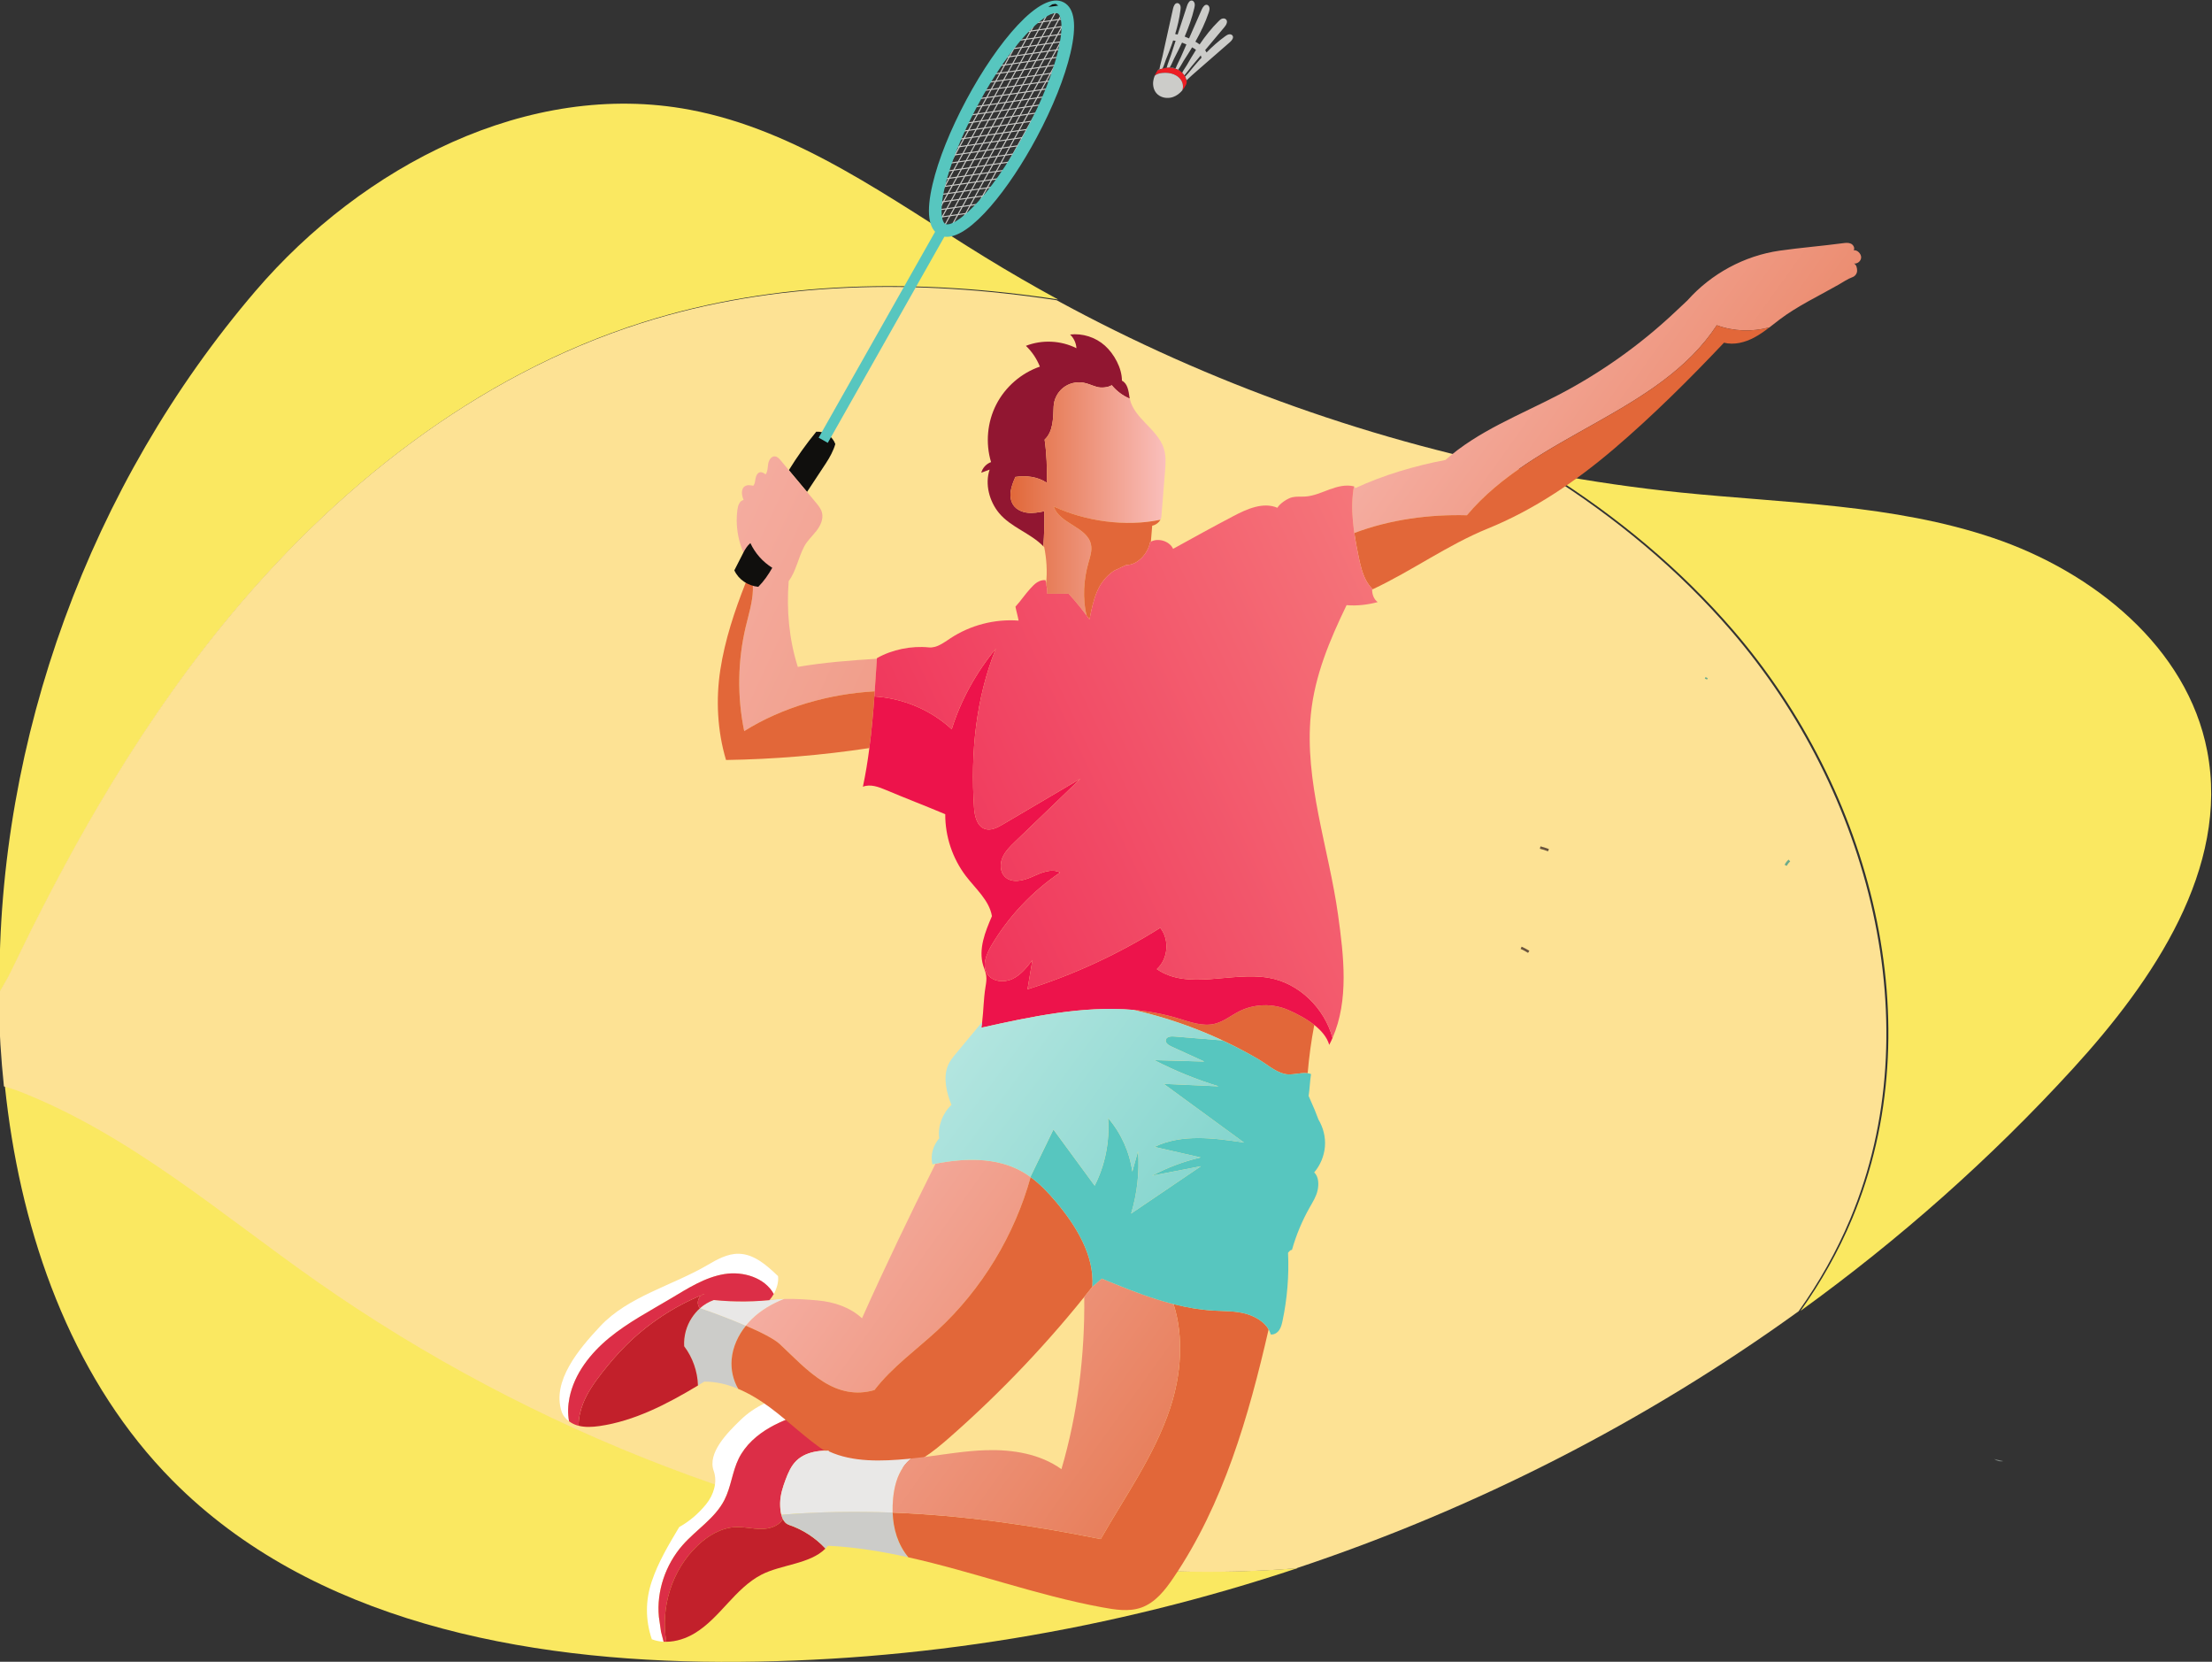 <?xml version="1.0" encoding="UTF-8" standalone="no"?>
<!-- Created with Inkscape (http://www.inkscape.org/) -->

<svg
   version="1.1"
   id="svg2"
   width="1209.087"
   height="908.126"
   viewBox="0 0 1209.087 908.126"
   sodipodi:docname="Badminton_players_man.svg"
   inkscape:export-filename="Badminton_players.eps.svg"
   inkscape:export-xdpi="96"
   inkscape:export-ydpi="96"
   inkscape:version="1.2.2 (732a01da63, 2022-12-09)"
   xmlns:inkscape="http://www.inkscape.org/namespaces/inkscape"
   xmlns:sodipodi="http://sodipodi.sourceforge.net/DTD/sodipodi-0.dtd"
   xmlns="http://www.w3.org/2000/svg"
   xmlns:svg="http://www.w3.org/2000/svg">
  <rect x="0" y="0" width="1209.087" height="908.126" fill="#333333" stroke="none"/>
  <defs
     id="defs6">
    <clipPath
       clipPathUnits="userSpaceOnUse"
       id="clipPath58">
      <path
         d="m 14525.6,8093.89 c -0.1,14.75 -16,31 -30.5,28.57 5.6,9.64 -1.5,22.71 -11.7,27.33 -10.2,4.62 -22,3.24 -33.1,1.75 -86,-11.49 -172.8,-18.24 -258.8,-30.52 -144.7,-20.68 -281,-94.7 -378.1,-203.87 -20.3,-19.03 -53.8,-50.5 -53.8,-50.5 -141.9,-133.16 -302.1,-246.81 -474.6,-336.73 -158.3,-82.52 -330.6,-148.16 -463.9,-266.94 -124.4,-23.72 -255,-61.9 -369.7,-115.55 0,2.87 -3.4,3.96 -3.4,6.82 -0.7,0.19 -1.4,0.25 -2.1,0.43 -11.3,-62.38 -7.8,-127.07 1.5,-191.18 145.8,55.21 307,76.87 461.6,72.76 278.5,331.74 787,416.85 1024.7,778.94 68.7,-25.35 145.2,-27.72 215.9,-8.72 13.8,10.53 27.4,21.36 41.1,31.85 73,55.5 162.5,97.63 242.1,143.09 18.2,10.4 37.7,23.99 57.4,31.04 10.5,3.74 18.3,14.18 18.8,25.29 0.5,11.12 -2.7,25.89 -12.8,30.59 14.6,-2.18 29.5,10.8 29.4,25.55 z"
         id="path56" />
    </clipPath>
    <linearGradient
       x1="0"
       y1="0"
       x2="1"
       y2="0"
       gradientUnits="userSpaceOnUse"
       gradientTransform="matrix(-2613.67,1889.4,1889.4,2613.67,15051.3,6410.47)"
       spreadMethod="pad"
       id="linearGradient64">
      <stop
         style="stop-opacity:1;stop-color:#e16839"
         offset="0"
         id="stop60" />
      <stop
         style="stop-opacity:1;stop-color:#fabfbc"
         offset="1"
         id="stop62" />
    </linearGradient>
    <clipPath
       clipPathUnits="userSpaceOnUse"
       id="clipPath76">
      <path
         d="m 9951.91,6579.93 c -33.35,-140.14 -35.56,-287.6 -6.42,-428.67 156.61,98.26 348.21,152.89 535.31,163.13 3.2,44.73 6,89.35 8.8,133.6 -108.3,-6.79 -217.5,-15.06 -324.3,-33.46 -35.9,112.68 -46.7,233.44 -37.4,351.37 30.6,42.41 39.2,95.48 63.4,141.84 12.6,24.08 33.3,42.66 50,64.08 16.7,21.42 29.8,48.77 23.2,75.09 -4.1,16.26 -15.2,29.68 -26,42.58 -11.8,14.19 -23.6,28.3 -35.4,42.49 -24.9,29.68 -49.7,59.44 -74.6,89.11 -11.1,13.33 -22.2,26.75 -33.4,40.08 -6.4,7.66 -14,15.91 -23.9,16.52 -15,0.94 -25,-15.74 -27.3,-30.54 -2.4,-14.88 -1.8,-31.05 -10.4,-43.35 -6.8,4.91 -14.6,10.15 -22.8,8.77 -10.93,-1.89 -16.61,-14.1 -18.59,-25.03 -1.97,-10.83 -2.15,-22.01 -9.46,-30.45 -11.61,2.5 -24.6,4.65 -34.57,-1.88 -8.7,-5.77 -12.48,-17.04 -11.97,-27.45 0.52,-10.49 2.93,-19.26 6.98,-28.9 -16.35,-2.83 -23.06,-22.36 -25.3,-38.79 -11.27,-82.32 9.72,-170.05 59.36,-236.63 -1.49,-6.44 -3.73,-13.05 -6.32,-19.69 7.87,-23.42 11.1,-48.87 10.33,-73.52 -1.6,-51.12 -17.4,-100.55 -29.25,-150.3 z"
         id="path74" />
    </clipPath>
    <linearGradient
       x1="0"
       y1="0"
       x2="1"
       y2="0"
       gradientUnits="userSpaceOnUse"
       gradientTransform="matrix(-4729.16,2231.74,2231.74,4729.16,13486.2,5074.02)"
       spreadMethod="pad"
       id="linearGradient82">
      <stop
         style="stop-opacity:1;stop-color:#e16839"
         offset="0"
         id="stop78" />
      <stop
         style="stop-opacity:1;stop-color:#fabfbc"
         offset="1"
         id="stop80" />
    </linearGradient>
    <clipPath
       clipPathUnits="userSpaceOnUse"
       id="clipPath100">
      <path
         d="m 9952.48,3713.65 c 61.92,-26.71 116.12,-54.07 138.72,-75.18 57.2,-53.48 111.1,-111.54 177.3,-153.41 66.1,-41.88 135.8,-57.17 211,-35.22 72.6,94.53 171.6,164.63 259.1,245.63 181.9,168.4 314.9,388.56 381.4,627.26 -11.4,8.36 -23.3,16.19 -35.7,23.14 -105.7,59.18 -235,55.22 -354.4,31.83 -103.6,-207.3 -207.1,-422.77 -301.4,-633.68 -48.6,45.34 -115.3,67.27 -181.4,73.21 -45.8,4.17 -91.8,7.32 -137.7,6.07 -48.9,-19.34 -94.9,-46.06 -132.52,-82.57 -8.7,-8.44 -16.74,-17.6 -24.4,-27.08 z"
         id="path98" />
    </clipPath>
    <linearGradient
       x1="0"
       y1="0"
       x2="1"
       y2="0"
       gradientUnits="userSpaceOnUse"
       gradientTransform="matrix(-2613.67,1889.4,1889.4,2613.67,12365.6,2695.17)"
       spreadMethod="pad"
       id="linearGradient106">
      <stop
         style="stop-opacity:1;stop-color:#e16839"
         offset="0"
         id="stop102" />
      <stop
         style="stop-opacity:1;stop-color:#fabfbc"
         offset="1"
         id="stop104" />
    </linearGradient>
    <clipPath
       clipPathUnits="userSpaceOnUse"
       id="clipPath124">
      <path
         d="m 10597.7,3134.16 c -25.5,-36.87 -36.8,-81.9 -41.4,-126.52 -2,-19.95 -2.8,-40.11 -2.1,-60.19 286.2,-11.11 571.8,-51.47 853.2,-108.61 100.7,176.28 220.9,344.25 284.8,536.95 45.2,136.53 57,291.9 13.9,426.35 -100.5,25.51 -198.2,65.2 -294.5,104.72 -10.8,-9.3 -27.6,-24.26 -38.4,-33.55 0,0.08 0,0.08 0,0.17 -11,-14.02 -22.1,-27.95 -33.3,-41.8 2.9,-237.4 -26.9,-478.94 -93.6,-706.27 -87.5,62.96 -200.1,81.03 -307.8,77.93 -84.7,-2.5 -168.6,-16.94 -252.8,-27.87 -18.4,-2.36 -36.8,-4.47 -55.2,-6.37 -12.6,-9.95 -23.7,-21.83 -32.8,-34.94 z"
         id="path122" />
    </clipPath>
    <linearGradient
       x1="0"
       y1="0"
       x2="1"
       y2="0"
       gradientUnits="userSpaceOnUse"
       gradientTransform="matrix(-2613.67,1889.39,1889.39,2613.67,12264.2,2554.99)"
       spreadMethod="pad"
       id="linearGradient130">
      <stop
         style="stop-opacity:1;stop-color:#e16839"
         offset="0"
         id="stop126" />
      <stop
         style="stop-opacity:1;stop-color:#fabfbc"
         offset="1"
         id="stop128" />
    </linearGradient>
    <clipPath
       clipPathUnits="userSpaceOnUse"
       id="clipPath140">
      <path
         d="m 11356.7,6840.48 c 7,24.66 16,50.18 10.9,75.31 -14.9,73.71 -131.1,85.11 -153.2,156.99 129.6,-61.57 296.1,-84.82 437.8,-54.94 2.1,3.83 3.5,7.86 3.9,11.95 4.9,60.99 9.9,121.97 14.8,182.96 2.6,32.34 5.1,65.54 -4.4,96.5 -24.9,79.92 -123.2,124.04 -140,205.07 -28.5,12.04 -54.2,31.05 -73.8,55.13 -16.1,-9.72 -43.2,-12.13 -61.3,-6.96 -18.1,5.15 -35.2,13.58 -53.7,17.11 -29.3,5.59 -60.9,-2.15 -84.3,-20.73 -23.4,-18.58 -38.1,-47.65 -39.2,-77.5 -1.8,-48.08 -1.7,-102.19 -36.9,-135.04 8.3,-56.95 10.8,-119.13 8.7,-176.68 -37,24.69 -84.6,30.54 -128.6,23.66 -7.9,-18.58 -15.9,-37.42 -18.9,-57.37 -3.1,-20.05 -0.7,-41.64 10.8,-58.23 13,-18.84 35.9,-28.82 58.5,-31.23 22.7,-2.5 45.5,1.64 68,6.11 1.4,-47.83 -0.2,-95.82 -3.7,-143.56 1.3,-1.2 2.5,-2.41 3.7,-3.7 9.4,-47.83 13.1,-99.26 7.6,-147.86 0.1,-0.09 0,-0.17 0,-0.17 2.8,-14.28 5.3,-28.3 5,-42.84 h 87.5 c 24.8,-26.36 50.2,-58.3 73,-88.44 -15.9,69.94 -11.9,145.09 7.8,214.46 z"
         id="path138" />
    </clipPath>
    <linearGradient
       x1="0"
       y1="0"
       x2="1"
       y2="0"
       gradientUnits="userSpaceOnUse"
       gradientTransform="matrix(636.032,0,0,-636.032,11037.2,7103.7)"
       spreadMethod="pad"
       id="linearGradient146">
      <stop
         style="stop-opacity:1;stop-color:#e16839"
         offset="0"
         id="stop142" />
      <stop
         style="stop-opacity:1;stop-color:#fabfbc"
         offset="1"
         id="stop144" />
    </linearGradient>
    <clipPath
       clipPathUnits="userSpaceOnUse"
       id="clipPath160">
      <path
         d="m 12520.3,6731.58 c 0.7,0.34 1.5,0.77 2.3,1.12 -11.1,11.18 -20.5,24.25 -27.8,38.19 -16,30.45 -23.4,64.6 -30.4,98.31 -19.3,93.93 -35.4,192.25 -18.5,285.49 -33.1,8.34 -68.2,-0.86 -100.3,-12.65 -32.8,-12.04 -65.3,-27.01 -100.2,-29.15 -17.6,-1.13 -35.6,1.11 -52.8,-2.93 -19.6,-4.56 -50.7,-25.55 -60.8,-43.01 -58.7,24.86 -125,-4.99 -181.3,-34.66 -83.5,-43.87 -163.8,-88.17 -246.3,-133.75 -14.2,31.65 -60.6,45.84 -91.1,29.5 -1.1,-0.6 -2,-1.12 -3,-1.72 -9.5,-47.48 -50.7,-94.27 -99.1,-94.27 l -48.8,-22.97 c -32.3,-21.59 -55.8,-51.61 -70.7,-87.48 -14.9,-35.87 -22.6,-74.23 -30.1,-112.33 -25.6,34.66 -56,73.88 -85.5,105.19 h -87.5 c 0.3,14.54 -2.2,28.56 -5,42.84 0,0 0.1,0.08 0,0.17 -0.8,4.13 -1.5,8.35 -2.3,12.47 -12.2,1.9 -24.8,-2.41 -35.2,-9.2 -10.3,-6.79 -18.8,-16.09 -27.2,-25.2 -21.4,-23.23 -39.5,-50.84 -60.9,-74.06 3.5,-18.67 9.6,-38.54 12.9,-57.11 -97.8,7.39 -197.9,-18.58 -279.8,-72.6 -26.7,-17.72 -56.7,-40.6 -88.6,-37.25 -70.6,7.32 -150.9,-8.77 -212.5,-44.12 -0.1,-0.78 -0.1,-1.64 -0.2,-2.41 -3.3,-51.17 -6.5,-102.82 -10.3,-154.57 116.8,-7.13 231.2,-54.82 317.1,-134.5 37.2,119.31 101.3,234.1 180.9,330.41 -82.7,-204.48 -103.9,-430.37 -89.4,-650.47 2.3,-35.25 11.4,-77.76 45,-88.72 24.6,-8.06 50.6,5.57 73,18.72 106.1,62.47 212.3,124.94 318.5,187.41 -89.2,-85.82 -178.4,-171.64 -267.5,-257.45 -20.3,-19.54 -41.1,-39.81 -52.3,-65.69 -11.1,-25.88 -10.2,-59.1 9.8,-78.94 28.4,-28.09 75.9,-16.3 112.3,0.05 36.4,16.37 78.6,35.59 114,17.22 -114.2,-77.22 -211,-180 -281.3,-298.61 -21.2,-35.9 -39.9,-82.28 -17.2,-117.26 20.8,-31.98 68.3,-36.58 102.8,-20.42 34.6,16.15 59.2,47.45 82.4,77.66 -6.8,-40.01 -13.6,-80.01 -20.3,-120.01 191.2,60.41 374.6,145.3 544.4,251.95 38.9,-48.75 32.4,-127.49 -14,-169.18 128.5,-88.59 305,-8.92 458.8,-35.63 125,-21.74 228.9,-124.92 261.7,-246.41 67.7,154.56 46.1,335.52 22.7,504.46 -38.2,274.12 -139.3,547.65 -111.5,823.16 16.1,158.69 77.1,302.86 146.4,446.59 41.9,-3.87 87,1.72 127.6,12.47 -16,11.95 -22.7,31.4 -22.9,51.35 z"
         id="path158" />
    </clipPath>
    <linearGradient
       x1="0"
       y1="0"
       x2="1"
       y2="0"
       gradientUnits="userSpaceOnUse"
       gradientTransform="matrix(3158.84,1505.61,1505.61,-3158.84,9718.53,4859.62)"
       spreadMethod="pad"
       id="linearGradient166">
      <stop
         style="stop-opacity:1;stop-color:#ed124b"
         offset="0"
         id="stop162" />
      <stop
         style="stop-opacity:1;stop-color:#f5787b"
         offset="1"
         id="stop164" />
    </linearGradient>
    <clipPath
       clipPathUnits="userSpaceOnUse"
       id="clipPath178">
      <path
         d="m 11382.6,4287.75 c 43.2,85.17 62.4,182.31 54.9,277.47 53.2,-61.77 88.2,-139.1 99.4,-219.86 7.8,28.14 15.7,56.28 23.6,84.42 6.2,-86.22 -3.5,-173.56 -28.4,-256.33 95.4,64.66 190.7,129.32 286.1,193.98 -66.8,-12.91 -133.5,-25.81 -200.2,-38.71 62.7,33.46 129.8,58.63 199.1,74.69 -63.2,14.4 -126.3,28.82 -189.5,43.22 112.2,54.27 244.2,36.64 367.3,17.79 -109.6,80.21 -219.3,160.41 -329,240.63 75,-3.35 150,-6.7 225.1,-10.04 -90.9,27.66 -179.2,63.63 -263.5,107.34 68.2,-1.91 136.4,-3.81 204.6,-5.73 -45,20.56 -90,41.12 -135.1,61.68 -11.7,5.33 -25.5,14.68 -22.7,27.21 3,13.15 20.7,15.02 34.2,13.91 66,-5.38 132,-10.77 198,-16.15 -117.1,54.64 -240,96.89 -366,125.18 -205.8,17.55 -418.4,-27.7 -622.5,-73.12 1.3,7.91 2.3,15.66 3.2,23.22 -35.4,-43.34 -72.6,-86.53 -108,-129.79 -11.9,-14.62 -24.1,-29.5 -31.6,-46.79 -21.5,-49.72 -6.7,-113.02 13.8,-163.17 -36.3,-33.81 -57.2,-87.82 -50.2,-136.86 -25.3,-29.75 -36.9,-68.89 -28,-106.82 4.2,0.86 8.5,1.72 12.7,2.58 119.4,23.39 248.7,27.35 354.4,-31.83 12.1,-6.75 23.5,-14.33 34.7,-22.41 31.5,64.85 63,129.7 94.5,194.56 56.4,-76.75 112.8,-153.51 169.1,-230.27 z"
         id="path176" />
    </clipPath>
    <linearGradient
       x1="0"
       y1="0"
       x2="1"
       y2="0"
       gradientUnits="userSpaceOnUse"
       gradientTransform="matrix(-1700.45,1271.4,1271.4,1700.45,12192.3,3970.89)"
       spreadMethod="pad"
       id="linearGradient184">
      <stop
         style="stop-opacity:1;stop-color:#72cfc7"
         offset="0"
         id="stop180" />
      <stop
         style="stop-opacity:1;stop-color:#c7ece7"
         offset="1"
         id="stop182" />
    </linearGradient>
    <clipPath
       clipPathUnits="userSpaceOnUse"
       id="clipPath214">
      <path
         d="m 16249.2,3654.17 c -16.7,78.67 -71.6,145.14 -136.8,192.34 -65.1,47.21 -135.8,84.03 -210.5,113.98 -58,137.38 -116,274.85 -182.6,408.09 -34.2,68.2 -71,135.97 -121.4,193.16 -84,95.53 -199.7,155.74 -303.6,229.06 -170.3,120.24 -312.6,279.9 -412.6,462.77 -19.4,-41.11 -37.3,-82.63 -54.3,-124.42 61.7,-78.74 118.4,-161.49 169.2,-247.69 30.3,-51.38 59,-104.62 100.6,-147.37 29.1,-29.86 65.8,-54.31 105.6,-64.82 40.7,-10.72 77,-33.65 102.2,-67.23 104.3,-138.74 186.6,-298.66 234,-466.06 71.2,-86.4 138.6,-172.07 212.8,-287.55 3.4,-32.98 65.9,-106.52 93.3,-125.07 27.5,-18.56 58.5,-31.78 84.2,-52.85 15.3,-12.51 28.3,-27.75 43.7,-40.15 15.5,-12.4 34,-26.82 53.8,-25.82 9,-14.02 17.1,-29.05 26.1,-43.07 -12.1,-5.14 -24.2,-10.29 -36.3,-15.53 -7,-2.92 -13.9,-5.95 -19.5,-10.89 -5.6,-5.05 -9.5,-12.51 -8.3,-19.87 1.3,-8.58 9.1,-15.03 17.4,-17.36 8.4,-2.31 15.5,-1.61 24.1,-0.6 -3.2,-6.96 -4.2,-14.83 -2.9,-22.4 26.3,-2.41 54.3,7.27 71.7,27.14 -1.9,-7.36 5.6,-14.42 13.1,-15.12 7.6,-0.61 14.9,3.22 21.4,6.95 30.4,17.35 59.7,37.32 81.8,64.45 22,27.14 41.1,61.73 33.8,95.93 z"
         id="path212" />
    </clipPath>
    <linearGradient
       x1="0"
       y1="0"
       x2="1"
       y2="0"
       gradientUnits="userSpaceOnUse"
       gradientTransform="matrix(1423.39,0,0,-1423.39,14827.4,4364.02)"
       spreadMethod="pad"
       id="linearGradient220">
      <stop
         style="stop-opacity:1;stop-color:#ee8966"
         offset="0"
         id="stop216" />
      <stop
         style="stop-opacity:1;stop-color:#fabfbc"
         offset="1"
         id="stop218" />
    </linearGradient>
    <clipPath
       clipPathUnits="userSpaceOnUse"
       id="clipPath230">
      <path
         d="m 12924.5,2521.01 c 22.7,45.74 47.4,91.68 55.2,142.11 3.7,23.78 3.7,48.78 14.2,70.43 14.1,29.16 44.3,46.44 72.7,61.95 105.3,57.42 338.2,179.01 564.2,297.14 -42,51.93 -88.8,100.07 -133.2,150.06 -33.8,37.92 -67.9,78.34 -114.5,98.25 -37.7,16.05 -81.4,16.28 -119.7,2.07 -56.3,-44.13 -108,-95.75 -156.9,-147.79 -62.6,-66.77 -123.1,-135.45 -183.5,-204.15 -53.5,-60.72 -107.3,-122.14 -145.2,-193.55 -37.9,-71.42 -40.9,-175.41 -62,-259.48 -0.8,-1.8 -1.5,-3.52 -2.3,-5.3 53.2,-38.71 113.1,-67.75 176.1,-86.58 11.2,25.13 22.7,50.13 34.9,74.84 z"
         id="path228" />
    </clipPath>
    <linearGradient
       x1="0"
       y1="0"
       x2="1"
       y2="0"
       gradientUnits="userSpaceOnUse"
       gradientTransform="matrix(917.259,0,0,-917.259,12713.5,2899.76)"
       spreadMethod="pad"
       id="linearGradient236">
      <stop
         style="stop-opacity:1;stop-color:#ee8966"
         offset="0"
         id="stop232" />
      <stop
         style="stop-opacity:1;stop-color:#fabfbc"
         offset="1"
         id="stop234" />
    </linearGradient>
    <clipPath
       clipPathUnits="userSpaceOnUse"
       id="clipPath254">
      <path
         d="m 15385.7,2916.04 c -12.4,-11.91 -25.1,-23.41 -38.1,-34.5 71.6,-57.23 137.9,-121.13 197.2,-190.95 57.6,-67.76 109.4,-141.4 177.4,-198.74 67.9,-57.35 157.1,-97.58 244.7,-82.77 76.5,12.92 148.3,-0.65 216.4,-31.73 -0.6,10.48 -1.4,20.94 -2.5,31.34 -2.3,21.88 -5.6,43.96 -12.5,64.78 -2.6,7.79 -5.6,15.42 -9.4,22.77 -6.9,13.74 -16.5,26.49 -28,36.7 -30.6,1.82 -61.2,-0.3 -91.1,-7.34 -73.1,56.58 -142,121.24 -200.5,192.85 -92.9,113.87 -169.2,248.12 -284.1,335.88 -23.1,-13.25 -46.9,-24.33 -71.4,-33.62 -21,-24 -42.3,-47.87 -64.4,-70.88 -11,-11.51 -22.2,-22.8 -33.7,-33.79 z"
         id="path252" />
    </clipPath>
    <linearGradient
       x1="0"
       y1="0"
       x2="1"
       y2="0"
       gradientUnits="userSpaceOnUse"
       gradientTransform="matrix(835.607,0,0,-835.607,15347.6,2715.84)"
       spreadMethod="pad"
       id="linearGradient260">
      <stop
         style="stop-opacity:1;stop-color:#ee8966"
         offset="0"
         id="stop256" />
      <stop
         style="stop-opacity:1;stop-color:#fabfbc"
         offset="1"
         id="stop258" />
    </linearGradient>
    <clipPath
       clipPathUnits="userSpaceOnUse"
       id="clipPath284">
      <path
         d="m 11698,5591.46 c 173.3,-17.69 349.7,-11.31 519.9,-48.72 106.4,-23.4 209.4,-63.78 317.8,-75.88 197.4,-22.06 397.5,51.17 593.8,46.04 16.9,59.32 46.4,117.7 79.9,161.07 -121.4,31.37 -253.1,-7.26 -380,-21.48 -285.3,-31.87 -567.2,64.05 -850,113.17 -246.7,42.87 -498.1,50.13 -748.4,57.39 -56.6,42.26 -134.7,60.82 -205.1,54.26 -15.4,11.81 -34.3,22.09 -53.5,25.32 -19.2,3.13 -42,-6.25 -46.9,-25.01 -11.5,-1.72 -22.9,-5.25 -32.8,-11.4 -9.9,-6.15 -17.3,-17.86 -14.9,-29.25 -26.4,-3.93 -51.9,-29.15 -57.1,-55.28 -27.4,-13.21 -50.2,-36.91 -68.2,-61.42 -22.2,-6.96 -46.1,-16.54 -68.3,-23.6 -6.2,-1.92 -12.6,-3.94 -17.4,-8.27 -4.9,-4.44 -7.7,-11.7 -5,-17.56 -21.8,-11.89 -34.8,-43.57 -27.6,-67.37 46.9,6.35 97.3,11.9 144.2,18.26 40.9,5.44 86.7,9.78 119.5,-15.24 -39.9,-0.6 -77.5,-19.06 -109.1,-43.47 -31.6,-24.41 -55,-59.21 -65.7,-97.74 8.5,-0.4 17,-0.9 25.5,-1.31 50.4,-2.62 96.6,34.9 143.8,52.75 14,5.31 28.1,10.6 42.4,15.18 88.5,66.63 205.5,97.42 318.1,101.82 149.1,5.81 296.6,-27.11 445.1,-42.26 z"
         id="path282" />
    </clipPath>
    <linearGradient
       x1="0"
       y1="0"
       x2="1"
       y2="0"
       gradientUnits="userSpaceOnUse"
       gradientTransform="matrix(2577.14,0,0,-2577.14,10632.2,5682.97)"
       spreadMethod="pad"
       id="linearGradient290">
      <stop
         style="stop-opacity:1;stop-color:#ee8966"
         offset="0"
         id="stop286" />
      <stop
         style="stop-opacity:1;stop-color:#fabfbc"
         offset="1"
         id="stop288" />
    </linearGradient>
    <clipPath
       clipPathUnits="userSpaceOnUse"
       id="clipPath344">
      <path
         d="m 15345.5,3349.85 c -19.8,25.42 -39.6,50.94 -59.3,76.36 -26.6,34.19 -54,69.2 -91.6,90.58 -27.3,93.49 -76.3,180.43 -141.7,252.43 -25.1,-19.38 -50.1,-38.74 -75.2,-58.12 -67.7,-52.36 -133,-112.67 -171.4,-189.21 74.8,4.85 148.5,25.31 215,59.7 -54.5,-52.64 -108.9,-105.28 -163.4,-157.92 115.1,-35.3 230.2,-70.6 345.3,-105.91 -34.3,-2.49 -69.4,-5.21 -100.4,-19.75 -31.1,-14.55 -57.8,-43.74 -59.1,-78.03 -0.8,-20.67 10.7,-41.39 27.3,-53.03 12.4,-2.84 24.9,-5.69 37.3,-8.52 -13.3,-2.91 -26.4,0.85 -37.3,8.52 -385.1,87.88 -772.6,179.35 -1129.3,348.65 -71.8,34.11 -142.1,71.44 -210.8,111.57 -3,-20.13 -17.6,-38.55 -35.3,-49.76 -22.1,-14.02 -48.3,-19.57 -73.3,-27.54 -69.6,-21.99 -136.6,-53.66 -184.4,-107.72 -3.7,-4.13 -7.3,-8.37 -10.7,-12.81 65.1,21.38 136,18.45 201,-2.83 l 50.5,-30.25 c 450.5,0 843.2,-324.69 1288.7,-392.16 197.9,-29.96 415.3,-48.92 587.8,50.23 4.2,2.42 8.4,4.94 12.6,7.46 -73.7,96.42 -148,192.24 -222.3,288.06 z"
         id="path342" />
    </clipPath>
    <linearGradient
       x1="0"
       y1="0"
       x2="1"
       y2="0"
       gradientUnits="userSpaceOnUse"
       gradientTransform="matrix(2140.54,0,0,-2140.54,13427.2,3374.64)"
       spreadMethod="pad"
       id="linearGradient350">
      <stop
         style="stop-opacity:1;stop-color:#72cfc7"
         offset="0"
         id="stop346" />
      <stop
         style="stop-opacity:1;stop-color:#c7ece7"
         offset="1"
         id="stop348" />
    </linearGradient>
    <clipPath
       clipPathUnits="userSpaceOnUse"
       id="clipPath362">
      <path
         d="m 15066.8,3792.96 c -92.9,207.07 -264.9,389.23 -305.6,612.55 -18.7,101.87 -63.5,204.74 -133.5,281.1 35.9,46.7 56.2,108.03 44.4,165.63 18.4,-1.42 34.6,8.86 53.1,7.46 0.1,0.19 0.1,0.3 0.2,0.51 49.3,133.03 95.8,265.06 156.3,393.36 2,4.55 4.1,8.98 6.2,13.41 -20.4,67.29 -113.7,69.9 -173.4,107.02 -30.1,18.66 -52.3,47.41 -78.1,71.62 -55.7,52.24 -127.8,82.81 -198.6,111.25 -133,53.15 -268.8,102.68 -410.8,121.14 -120.6,15.53 -242.7,8.37 -364.1,1.21 -145.5,-8.68 -338.5,-42.56 -448.2,1.61 -1.8,-2.22 -3.6,-4.54 -5.3,-6.86 -35.1,-45.53 -66,-107.58 -82.4,-169.92 73.9,-114.91 250.5,-146.33 359.5,-63.9 -16.6,-34.21 -33.2,-68.4 -49.8,-102.61 54.3,-9.05 111.8,3.1 157.8,33.35 -36.5,-85.6 -73.7,-178.02 -54.5,-269.04 19.2,-91.03 122.3,-169.23 205.3,-127.11 16.6,8.45 31.4,21.07 49.5,25.76 54.5,14.13 98.1,-49.27 105.6,-105.04 7.5,-55.77 -0.4,-117.69 32.3,-163.47 55.7,-77.9 178.5,-48.78 260.2,1.2 81.7,49.99 172.7,115.96 263.6,86.02 -81.6,-45.66 -82.5,-184.66 -1.5,-231.41 22.9,-13.25 50.9,-20.51 66.7,-41.78 27.4,-36.84 2.2,-87.56 -13.6,-130.63 -47.9,-130.8 12.3,-292.24 134.2,-359.64 -158,-53.63 -322.1,-88.96 -488.2,-105.06 149.3,5.81 298.5,11.63 447.7,17.44 18.8,0.74 39,1.11 54.8,-9.19 34.4,-22.45 21.1,-80.95 -14,-102.29 -35.1,-21.34 -79.5,-16.89 -120.2,-11.73 99,-11.2 195.4,-44.85 279.8,-97.71 -154.8,-40.7 -309.7,-81.4 -464.5,-122.09 202.2,-21.4 404.3,-42.81 606.5,-64.2 6.5,-0.69 13.4,-0.89 20.5,-0.69 23,12.79 44.5,27.83 63.1,46.53 46.1,46.39 65.8,126.58 39,186.2 z"
         id="path360" />
    </clipPath>
    <linearGradient
       x1="0"
       y1="0"
       x2="1"
       y2="0"
       gradientUnits="userSpaceOnUse"
       gradientTransform="matrix(1951.89,0,0,-1951.89,13127,4623.71)"
       spreadMethod="pad"
       id="linearGradient368">
      <stop
         style="stop-opacity:1;stop-color:#72cfc7"
         offset="0"
         id="stop364" />
      <stop
         style="stop-opacity:1;stop-color:#c7ece7"
         offset="1"
         id="stop366" />
    </linearGradient>
    <clipPath
       clipPathUnits="userSpaceOnUse"
       id="clipPath384">
      <path
         d="m 14259.6,5956.57 c -5.9,8.07 -15.8,12.15 -25.6,14.46 -46.6,11.08 -99.1,-10.83 -124,-51.73 24.7,86.95 -61.6,170.88 -49.9,260.49 3.2,24.39 13.5,47.37 16.3,71.86 5,41.61 -13.5,85.17 -47,110.45 -33.3,25.29 -99.3,34.6 -133.9,11.01 -1.1,-0.81 -2.4,-1.6 -3.5,-2.49 -55.9,-38.95 -101.4,-92.71 -130.7,-154.19 -24.2,-12.25 -31,-46.76 -34.6,-73.64 -3.6,-26.97 -1.8,-54.74 -9.3,-80.83 -5.5,-19.07 -30.4,-27.32 -45.3,-40.36 -14.9,-13.05 -28.5,-28.75 -33.7,-47.91 -5.1,-19.16 0.2,-42.14 16.7,-53.06 -6.7,-71.68 -13.5,-143.37 -20.2,-215.05 -1.9,-19.65 -3.1,-41.26 3.7,-59.13 111.8,-31.2 233.4,-26 341.9,15.09 30.8,11.63 61.1,26.5 84.1,49.97 23,23.47 37.7,56.88 32.3,89.28 16.4,-58.89 1.5,-125.54 -38.4,-171.83 -28.1,-32.57 -67.9,-56.17 -86,-95.17 -16.6,-35.69 -11.6,-77.08 -9.8,-116.4 1.1,-25.22 0.1,-52.16 -8.1,-75.59 4.8,1.26 9.6,2.52 14.4,3.93 62.5,18.54 115.2,62.28 155.4,113.56 40.3,51.28 69.5,110.19 98.5,168.66 0,0.09 -0.1,0.09 -0.1,0.17 -26.4,39.13 -39.4,86.6 -47.6,132.99 29.7,8.7 50.2,38.15 63.7,65.93 13.5,27.85 19.1,58.73 24.4,89.16 2.4,13.66 4.4,29.1 -3.7,40.37 z"
         id="path382" />
    </clipPath>
    <linearGradient
       x1="0"
       y1="0"
       x2="1"
       y2="0"
       gradientUnits="userSpaceOnUse"
       gradientTransform="matrix(632.008,0,0,-632.008,13633.4,5864.25)"
       spreadMethod="pad"
       id="linearGradient390">
      <stop
         style="stop-opacity:1;stop-color:#ee8966"
         offset="0"
         id="stop386" />
      <stop
         style="stop-opacity:1;stop-color:#fabfbc"
         offset="1"
         id="stop388" />
    </linearGradient>
  </defs>
  <sodipodi:namedview
     id="namedview4"
     pagecolor="#ffffff"
     bordercolor="#666666"
     borderopacity="1.0"
     inkscape:showpageshadow="2"
     inkscape:pageopacity="0.0"
     inkscape:pagecheckerboard="0"
     inkscape:deskcolor="#d1d1d1"
     showgrid="false"
     inkscape:zoom="0.40845701"
     inkscape:cx="309.70211"
     inkscape:cy="591.24949"
     inkscape:window-width="1600"
     inkscape:window-height="796"
     inkscape:window-x="-8"
     inkscape:window-y="122"
     inkscape:window-maximized="1"
     inkscape:current-layer="g12" />
  <g
     id="g10"
     inkscape:groupmode="layer"
     inkscape:label="Page 1"
     transform="matrix(1.333,0,0,-1.333,-1193.083,1160.771)">
    <g
       id="g12"
       transform="scale(0.1)">
      <g
         id="g485">
        <path
           d="m 9362.02,5414.91 c 150.97,256.2 317.75,503.42 505.34,734.34 451.64,555.95 1036.64,1021.24 1719.44,1237.69 547.3,173.51 1131.5,180.18 1702.3,93.27 -101.5,55.36 -201.7,113.2 -300.3,173.75 -386.5,237.5 -763.9,520.14 -1209.7,604.01 -662.3,124.6 -1342.7,-231.1 -1780.95,-742.99 -678.9,-792.92 -1058.88,-1835.91 -1049.87,-2869.78 -0.02,-2.74 0.03,-5.49 0.03,-8.23 21.41,36.72 40.84,69.82 52.67,94.51 111.31,232.43 230.18,461.37 361.04,683.43"
           style="fill:#fae861;fill-opacity:1;fill-rule:nonzero;stroke:none"
           id="path18" />
        <path
           d="m 13262.9,2305.35 c -1077.4,129.21 -2121.2,528.5 -3009.8,1151.22 -393.82,276.01 -766.1,601.76 -1219.3,778.67 -21.18,8.27 -42.75,14.6 -63.49,20.71 3.82,-36.21 8.1,-72.37 12.92,-108.46 74.13,-555.73 279.69,-1110.27 674.03,-1508.82 570.64,-576.69 1439.04,-741.11 2250.24,-743.8 802.5,-2.65 1603,131.04 2364.1,384.39 -334.9,-27.67 -675,-13.94 -1008.7,26.09"
           style="fill:#fae861;fill-opacity:1;fill-rule:nonzero;stroke:none"
           id="path20" />
        <g
           id="g22"
           transform="scale(1.11)">
          <path
             d="m 16217.2,5071.24 c -73.3,382.86 -421.2,662.06 -790.5,786.82 -369.3,124.75 -766.5,128.23 -1154.3,167.85 -163.4,16.69 -326.1,40.21 -487.6,70.16 254.3,-160.38 486.3,-352.23 683.2,-580.96 507.2,-589.39 738.1,-1454.27 437.4,-2171.39 -50.7,-120.84 -115.1,-234.48 -190.5,-340.36 364.9,263.52 703.5,563.29 1007.4,895.93 297,325.11 577.7,739.45 494.9,1171.95"
             style="fill:#fae861;fill-opacity:1;fill-rule:nonzero;stroke:none"
             id="path24" />
        </g>
        <g
           id="g26"
           transform="scale(1.035)">
          <path
             d="m 15508.8,5911.88 c -211,245.17 -459.8,450.83 -732.3,622.75 -678.3,125.81 -1336.5,359.36 -1942.3,689.54 -551.2,83.94 -1115.4,77.5 -1644,-90.07 C 10530.8,6925.06 9965.8,6475.69 9529.61,5938.77 9348.45,5715.76 9187.38,5477 9041.57,5229.57 8915.19,5015.11 8800.39,4794 8692.89,4569.53 c -11.43,-23.85 -30.19,-55.81 -50.87,-91.28 0.01,-11.9 0.16,-23.85 0.57,-35.89 2.2,-110.97 9.06,-221.77 20.68,-332.09 20.03,-5.9 40.86,-12.01 61.32,-20 437.68,-170.85 797.22,-485.45 1177.56,-752.01 858.15,-601.41 1866.25,-987.03 2906.75,-1111.82 322.3,-38.66 650.8,-51.92 974.2,-25.19 709.8,236.28 1384.1,580.43 1990.4,1018.18 80.8,113.5 149.8,235.31 204.2,364.85 322.3,768.7 74.9,1695.8 -468.9,2327.6"
             style="fill:#fde294;fill-opacity:1;fill-rule:nonzero;stroke:none"
             id="path28" />
        </g>
      </g>
      <path
         d="m 13267.72,8375.577 -16,-28.8 -26.7,-3.87 15.9,28.79 z m -34.5,-62.33 -26.8,-3.87 15.9,28.8 26.8,3.87 z m -18.6,-33.52 -26.8,-3.88 16,28.8 26.8,3.87 z m -18.6,-33.53 -26.8,-3.87 16,28.8 26.8,3.87 z m -18.6,-33.53 -26.7,-3.86 15.9,28.79 26.8,3.87 z m -18.5,-33.53 -26.8,-3.87 15.9,28.8 26.8,3.87 z m -18.6,-33.52 -26.8,-3.87 16,28.8 26.8,3.87 z m -18.6,-33.52 -26.8,-3.87 16,28.79 26.8,3.87 z m -18.6,-33.53 -26.7,-3.87 15.9,28.79 26.8,3.88 z m -18.5,-33.52 -26.8,-3.87 15.9,28.78 26.8,3.88 z m -18.6,-33.53 -26.8,-3.87 16,28.79 26.7,3.87 z m -18.6,-33.53 -26.8,-3.88 16,28.8 26.8,3.88 z m -18.6,-33.52 -26.7,-3.87 15.9,28.78 26.8,3.88 z m -18.5,-33.53 -26.8,-3.88 15.9,28.8 26.8,3.88 z m -18.6,-33.52 -26.8,-3.88 16,28.8 26.7,3.87 z m -18.6,-33.53 -26.8,-3.87 16,28.79 26.8,3.87 z m -32.1,-4.64 -26.8,-3.88 16,28.79 26.7,3.88 z m -32.1,-4.65 -26.8,-3.87 15.9,28.79 26.8,3.87 z m -32.2,-4.65 -26.7,-3.87 15.9,28.79 26.8,3.87 z m -32.1,-4.64 -26.8,-3.87 16,28.78 26.8,3.88 z m -40.3,25.01 15.9,28.79 26.8,3.87 -15.9,-28.8 z m 34.5,62.32 26.8,3.87 -16,-28.8 -26.8,-3.87 z m 18.6,33.52 26.8,3.87 -16,-28.8 -26.8,-3.87 z m -29.5,0.08 15.9,28.81 26.8,3.87 -15.9,-28.8 z m 34.5,62.33 26.8,3.87 -16,-28.79 -26.7,-3.88 z m -29.5,0.09 16,28.79 26.7,3.87 -15.9,-28.79 z m 34.5,62.32 26.8,3.87 -15.9,-28.8 -26.8,-3.87 z m 18.6,33.53 26.8,3.87 -16,-28.8 -26.7,-3.87 z m 18.6,33.52 26.8,3.86 -16,-28.79 -26.8,-3.87 z m 18.6,33.52 26.7,3.87 -15.9,-28.79 -26.8,-3.87 z m 18.5,33.53 26.8,3.88 -15.9,-28.8 -26.8,-3.88 z m 18.6,33.53 26.8,3.86 -16,-28.78 -26.7,-3.88 z m 18.6,33.52 26.8,3.87 -16,-28.79 -26.8,-3.87 z m 18.6,33.53 26.7,3.87 -15.9,-28.79 -26.8,-3.88 z m 18.5,33.52 26.8,3.88 -15.9,-28.79 -26.8,-3.88 z m 18.6,33.53 26.8,3.88 -16,-28.8 -26.8,-3.88 z m 18.6,33.53 26.8,3.87 -16,-28.79 -26.8,-3.88 z m 18.6,33.52 26.7,3.87 -15.9,-28.79 -26.8,-3.86 z m 18.5,33.52 26.8,3.89 -15.9,-28.81 -26.8,-3.87 z m 18.6,33.54 26.8,3.87 -16,-28.8 -26.7,-3.87 z m 18.6,33.52 26.8,3.87 -16,-28.79 -26.8,-3.87 z m 18.6,33.53 26.7,3.87 -15.9,-28.8 -26.8,-3.87 z m 32.1,4.64 26.8,3.87 -16,-28.79 -26.8,-3.87 z m 18.6,33.53 26.8,3.88 -16,-28.8 -26.8,-3.88 z m 18.5,33.53 26.8,3.87 -15.9,-28.8 -26.8,-3.87 z m 32.2,4.64 26.8,3.88 -16,-28.8 -26.8,-3.87 z m 40.3,-25.01 -16,-28.79 -26.7,-3.88 15.9,28.8 z m 13.6,-28.88 -16,-28.79 -26.8,-3.87 16,28.79 z m 13.5,-28.88 -16,-28.79 -26.7,-3.87 15.9,28.79 z m -34.5,-62.32 -26.8,-3.87 15.9,28.8 26.8,3.86 z m -18.6,-33.52 -26.8,-3.88 16,28.8 26.8,3.87 z m 29.5,-0.09 -16,-28.79 -26.7,-3.87 15.9,28.79 z m -34.5,-62.32 -26.8,-3.88 15.9,28.81 26.8,3.87 z m -64,-70.92 16,28.79 26.8,3.87 -16,-28.79 z m -18.5,-33.53 15.9,28.79 26.8,3.88 -16,-28.8 z m -18.6,-33.53 15.9,28.79 26.8,3.88 -15.9,-28.8 z m -18.6,-33.53 16,28.8 26.7,3.87 -15.9,-28.79 z m -18.6,-33.53 16,28.81 26.8,3.87 -16,-28.8 z m -18.5,-33.52 15.9,28.79 26.8,3.87 -16,-28.79 z m -18.6,-33.53 15.9,28.8 26.8,3.87 -15.9,-28.79 z m -18.6,-33.52 16,28.8 26.8,3.87 -16,-28.8 z m -18.6,-33.52 16,28.79 26.8,3.87 -16,-28.8 z m -18.5,-33.53 15.9,28.79 26.8,3.87 -16,-28.79 z m -18.6,-33.53 15.9,28.8 26.8,3.87 -15.9,-28.8 z m -18.6,-33.52 16,28.79 26.7,3.87 -15.9,-28.8 z m -18.6,-33.53 16,28.79 26.8,3.87 -16,-28.79 z m -18.5,-33.53 15.9,28.79 26.8,3.88 -16,-28.8 z m -2.7,-4.73 26.8,3.88 -15.9,-28.8 -26.8,-3.87 z m -32.1,-4.64 26.8,3.87 -16,-28.8 -26.7,-3.87 z m -32.1,-4.65 26.8,3.87 -16,-28.79 -26.8,-3.87 z m -5.4,-0.77 -15.9,-28.8 -26.8,-3.88 16,28.8 z m 18.6,33.52 -15.9,-28.79 -26.8,-3.87 15.9,28.79 z m -8.2,29.65 26.8,3.88 -16,-28.8 -26.7,-3.87 z m 13.2,32.75 -15.9,-28.79 -26.8,-3.87 16,28.8 z m -8.2,29.67 26.8,3.87 -15.9,-28.8 -26.8,-3.87 z m 13.3,32.75 -16,-28.8 -26.8,-3.87 16,28.79 z m 18.5,33.53 -15.9,-28.8 -26.8,-3.88 16,28.8 z m 18.6,33.52 -15.9,-28.79 -26.8,-3.87 15.9,28.79 z m 18.6,33.53 -16,-28.8 -26.7,-3.87 15.9,28.79 z m 18.6,33.52 -16,-28.8 -26.8,-3.87 16,28.8 z m 18.5,33.52 -15.9,-28.79 -26.8,-3.86 16,28.79 z m 18.6,33.54 -15.9,-28.8 -26.8,-3.87 15.9,28.79 z m 18.6,33.52 -16,-28.8 -26.7,-3.87 15.9,28.8 z m 18.6,33.52 -16,-28.79 -26.8,-3.87 16,28.79 z m 18.5,33.54 -15.9,-28.8 -26.8,-3.87 16,28.79 z m 18.6,33.52 -15.9,-28.79 -26.8,-3.88 15.9,28.8 z m 18.6,33.52 -16,-28.79 -26.7,-3.87 15.9,28.79 z m 18.6,33.53 -16,-28.79 -26.8,-3.88 16,28.8 z m 18.5,33.53 -15.9,-28.8 -26.8,-3.88 16,28.81 z m 18.6,33.53 -15.9,-28.8 -26.8,-3.87 15.9,28.79 z m 2.6,4.73 -26.8,-3.88 16,28.8 26.8,3.87 z m 48.1,33.43 -15.9,-28.79 -26.8,-3.87 16,28.79 z m 18.6,33.53 -16,-28.79 -26.7,-3.88 15.9,28.8 z m 2.6,4.73 -26.8,-3.87 16,28.8 26.8,3.87 z m 13.6,-28.88 -26.8,-3.87 15.9,28.8 26.8,3.86 z m -13.3,-32.74 16,28.78 26.8,3.87 -16,-28.78 z m -18.5,-33.53 15.9,28.79 26.8,3.88 -16,-28.8 z m 8.2,-29.66 -26.8,-3.87 15.9,28.79 26.8,3.88 z m -13.3,-32.75 16,28.79 26.8,3.88 -16,-28.79 z m -18.5,-33.53 15.9,28.8 26.8,3.87 -16,-28.8 z m -18.6,-33.53 15.9,28.8 26.8,3.87 -15.9,-28.8 z m -18.6,-33.52 16,28.8 26.7,3.87 -15.9,-28.8 z m -18.6,-33.53 16,28.8 26.8,3.87 -16,-28.8 z m -18.5,-33.52 15.9,28.79 26.8,3.87 -16,-28.79 z m -18.6,-33.53 15.9,28.79 26.8,3.88 -15.9,-28.8 z m -18.6,-33.52 16,28.79 26.7,3.87 -15.9,-28.8 z m -18.6,-33.53 16,28.79 26.8,3.87 -16,-28.79 z m -18.5,-33.53 15.9,28.79 26.8,3.88 -16,-28.8 z m -18.6,-33.53 15.9,28.8 26.8,3.88 -15.9,-28.8 z m -18.6,-33.53 16,28.8 26.7,3.88 -15.9,-28.8 z m -18.6,-33.51 16,28.78 26.8,3.87 -16,-28.79 z m -18.5,-33.53 15.9,28.79 26.8,3.87 -16,-28.79 z m -18.6,-33.54 15.9,28.8 26.8,3.88 -15.9,-28.81 z m -18.6,-33.51 16,28.79 26.7,3.87 -15.9,-28.8 z m -2.6,-4.74 26.8,3.87 -16,-28.79 -26.8,-3.87 z m -5.4,-0.78 -15.9,-28.79 -26.8,-3.87 16,28.8 z m -8.2,29.66 26.8,3.87 -15.9,-28.78 -26.8,-3.89 z m 13.3,32.76 -16,-28.81 -26.8,-3.87 16,28.8 z m -8.2,29.65 26.7,3.87 -15.9,-28.79 -26.8,-3.87 z m 13.2,32.75 -16,-28.79 -26.7,-3.88 15.9,28.8 z m 18.6,33.52 -16,-28.79 -26.8,-3.87 16,28.8 z m 18.5,33.54 -15.9,-28.8 -26.8,-3.87 16,28.79 z m 18.6,33.52 -15.9,-28.79 -26.8,-3.88 15.9,28.8 z m 18.6,33.53 -16,-28.8 -26.7,-3.87 15.9,28.79 z m 18.6,33.53 -16,-28.8 -26.8,-3.88 16,28.8 z m 18.5,33.51 -15.9,-28.78 -26.8,-3.87 16,28.79 z m 18.6,33.54 -15.9,-28.8 -26.8,-3.87 15.9,28.79 z m 18.6,33.53 -16,-28.81 -26.7,-3.87 15.9,28.8 z m 18.6,33.51 -16,-28.78 -26.8,-3.87 16,28.79 z m 18.5,33.54 -15.9,-28.8 -26.8,-3.87 16,28.8 z m 18.6,33.52 -15.9,-28.8 -26.8,-3.87 15.9,28.8 z m 18.6,33.52 -16,-28.78 -26.7,-3.87 15.9,28.78 z m 18.6,33.53 -16,-28.79 -26.8,-3.88 16,28.8 z m 2.6,4.74 -26.8,-3.88 16,28.8 26.7,3.87 z m 13.5,-28.88 -26.7,-3.87 15.9,28.79 26.8,3.87 z m -13.2,-32.76 16,28.8 26.7,3.87 -15.9,-28.79 z m -18.6,-33.53 16,28.8 26.8,3.88 -16,-28.8 z m -18.5,-33.52 15.9,28.79 26.8,3.87 -16,-28.79 z m -18.6,-33.53 15.9,28.8 26.8,3.87 -15.9,-28.79 z m -18.6,-33.53 16,28.81 26.8,3.87 -16,-28.8 z m -18.6,-33.52 16,28.79 26.8,3.87 -16,-28.79 z m -18.5,-33.52 15.9,28.79 26.8,3.87 -16,-28.79 z m -18.6,-33.54 15.9,28.81 26.8,3.87 -15.9,-28.8 z m -18.6,-33.52 16,28.8 26.7,3.87 -15.9,-28.8 z m -18.6,-33.52 16,28.79 26.8,3.87 -16,-28.79 z m -18.5,-33.53 15.9,28.79 26.8,3.88 -16,-28.8 z m -18.6,-33.53 15.9,28.8 26.8,3.87 -15.9,-28.8 z m -18.6,-33.52 16,28.79 26.7,3.87 -15.9,-28.79 z m 10.6,28.02 -15.9,-28.8 -26.8,-3.87 15.9,28.8 z m 18.6,33.53 -16,-28.81 -26.8,-3.87 16,28.8 z m 18.6,33.52 -16,-28.79 -26.8,-3.87 16,28.79 z m 18.6,33.53 -16,-28.8 -26.8,-3.87 16,28.79 z m 18.5,33.52 -15.9,-28.79 -26.8,-3.88 15.9,28.8 z m 18.6,33.53 -16,-28.8 -26.7,-3.86 15.9,28.79 z m 18.6,33.52 -16,-28.79 -26.8,-3.87 16,28.79 z m 18.5,33.53 -15.9,-28.79 -26.8,-3.88 16,28.8 z m 18.6,33.54 -15.9,-28.81 -26.8,-3.87 15.9,28.8 z m 18.6,33.52 -16,-28.8 -26.7,-3.87 15.9,28.78 z m 18.6,33.52 -16,-28.79 -26.8,-3.87 16,28.79 z m -5.6,34.39 16,28.79 26.7,3.88 -15.9,-28.8 z m 24.2,-0.86 -16,-28.8 -26.8,-3.87 16,28.8 z m -209.4,-431.2 -16,-28.8 -26.7,-3.87 15.9,28.8 z m -24.2,0.86 16,28.79 26.8,3.88 -16,-28.8 z m 265.1,531.77 16,28.8 26.8,3.87 -16,-28.79 z m 24.2,-0.86 -16,-28.79 -26.8,-3.87 16,28.79 z m 6.1,-148.96 -26.8,-3.87 16,28.79 26.8,3.88 z m 21.3,29.57 13.4,1.95 c 0.4,1.25 0.7,2.51 1,3.77 l 0.2,0.75 -12,-1.74 16,28.8 3,0.45 0.4,1.43 c 0.3,1.03 0.6,2.06 0.9,3.1 l -1.7,-0.24 60.4,109.07 -3.7,2.09 -43.5,-78.42 -26.8,-3.87 16,28.8 17.8,2.56 c 0.4,1.52 0.9,3.04 1.3,4.55 l -16.5,-2.39 16,28.8 8.1,1.17 c 0.3,1.51 0.7,3.01 1,4.51 l -6.5,-0.94 18.4,33.21 -3.8,2.08 -1.4,-2.54 -26.8,-3.88 16,28.79 10.6,1.54 c 0,1.45 0,2.9 -0.1,4.34 l -7.9,-1.14 6.7,12.14 -3.7,2.08 -8.3,-15 -26.8,-3.87 16,28.8 21.9,3.16 c -0.2,1.44 -0.4,2.86 -0.6,4.28 l -18.7,-2.7 8.5,15.32 -3.8,2.09 -10.1,-18.18 -26.8,-3.89 16,28.8 30.1,4.35 c -0.3,1.22 -0.7,2.65 -1.1,4.21 l -26.4,-3.84 7.4,13.41 -3.7,2.09 -9,-16.27 -30.6,-4.42 -1.1,0.61 -0.4,-0.83 -26.8,-3.87 12.5,22.69 -3.7,2.09 -16,-28.56 -2.2,-1.81 c 0,-0.04 0,-0.08 -0.1,-0.14 l 1.5,0.22 -16,-28.79 -20.7,-3 -5.3,-5.12 23.4,3.39 -15.9,-28.8 -26.8,-3.87 37.4,67.44 -3.8,2.09 -39,-70.3 -5.9,-0.87 -1.7,-1.7 c -1,-1.12 -2.1,-2.23 -3.2,-3.35 l 8.2,1.18 -15.9,-28.79 -20.4,-2.95 c -1.5,-1.66 -3,-3.33 -4.5,-4.99 l 22.2,3.21 -15.9,-28.79 -32.9,-4.76 -1.8,-2.07 c -0.8,-0.96 -1.6,-1.93 -2.5,-2.9 l 34.6,4.99 -16,-28.79 -43.5,-6.3 c -1.3,-1.64 -2.6,-3.28 -4,-4.92 l 44.9,6.48 -16,-28.79 -51.9,-7.51 c -1.2,-1.62 -2.4,-3.24 -3.6,-4.87 l 52.9,7.65 -15.9,-28.79 -58.2,-8.42 -1.8,-2.55 c -0.5,-0.76 -1.1,-1.53 -1.6,-2.29 l 58.9,8.52 -15.9,-28.79 -62.5,-9.04 c -1,-1.58 -2,-3.18 -3,-4.78 l 62.9,9.09 -16,-28.8 -64.8,-9.37 c -0.9,-1.57 -1.8,-3.16 -2.7,-4.74 l 64.9,9.38 -16,-28.79 -65.8,-9.52 c -0.9,-1.59 -1.9,-3.18 -2.8,-4.77 l 66,9.56 -15.9,-28.8 -67.9,-9.81 c -1,-1.58 -1.9,-3.17 -2.8,-4.76 l 68,9.84 -15.9,-28.79 -67.4,-9.75 c -0.7,-1.54 -1.4,-3.1 -2.1,-4.65 l 66.9,9.66 -16,-28.79 -60.3,-8.72 c -0.4,-1.51 -0.8,-3.01 -1.2,-4.52 l 58.9,8.51 -16,-28.8 -47.9,-6.93 -0.2,-1.18 c -0.1,-1.09 -0.3,-2.17 -0.5,-3.27 l 46,6.65 -15.9,-28.79 -33.3,-4.82 -0.5,-4.43 31.1,4.51 -15.9,-28.79 -18.8,-2.71 c -0.2,-1.5 -0.5,-2.98 -0.7,-4.46 l 16.9,2.43 -16,-28.78 -6.8,-1 c -0.5,-1.63 -0.9,-3.09 -1.3,-4.53 l 5.5,0.81 -91.4,-165.05 c 0,-0.15 0.1,-0.31 0.2,-0.47 l 3.4,-1.87 57.3,103.39 3.6,-1.59 21.9,3.17 -16,-28.8 -14.3,-2.06 c -0.4,-1.51 -0.8,-3.02 -1.2,-4.53 l 12.9,1.86 -16,-28.8 -3.5,-0.52 -0.9,-4.47 1.3,0.18 -1.6,-3.71 -37.5,-67.78 c 0.2,-2.6 0.4,-5.23 0.5,-7.87 l 44.5,80.21 26.7,3.87 -15.9,-28.79 -23.1,-3.33 -0.8,-4.47 21.3,3.07 -16,-28.79 -10.1,-1.46 -0.7,-4.46 8.2,1.19 -37.8,-68.25 3.7,-2.08 20.9,37.57 26.7,3.87 -15.9,-28.79 -15.4,-2.22 -0.7,-4.46 13.5,1.95 -14.4,-25.92 3.8,-2.08 15.9,28.77 26.8,3.87 -28.1,-50.63 3.8,-2.08 29.6,53.49 26.8,3.87 -41.7,-75.34 3.7,-2.08 43.4,78.19 26.7,3.87 -27.6,-49.97 3.7,-2.08 29.3,52.82 26.8,3.88 -24.1,-43.45 3.8,-2.08 25.6,46.3 26.8,3.88 -5,-9.01 3.8,-2.08 43.7,78.91 1.1,0.16 1.2,1.33 c 1,1.06 2,2.13 3,3.18 0.2,0.18 0.3,0.35 0.5,0.52 l -3.2,-0.46 16,28.81 20.8,3 c 1.8,1.75 3.6,3.45 5.3,5.13 l -23.5,-3.41 15.9,28.79 29.3,4.24 c 0.9,1.57 1.9,3.16 2.8,4.75 l -29.4,-4.25 15.9,28.79 30.5,4.41 c 1,1.6 2,3.19 3,4.77 l -30.9,-4.45 16,28.8 35.6,5.14 c 1.3,1.69 2.8,3.35 4.2,4.97 l -37.2,-5.38 16,28.79 50.6,7.32 c 0.9,1.58 1.8,3.17 2.8,4.76 l -50.8,-7.34 15.9,28.79 51.3,7.4 1.4,2.61 c 0.4,0.71 0.8,1.41 1.2,2.12 l -51.2,-7.4 15.9,28.79 50.2,7.26 0.8,1.55 c 0.5,1.05 1,2.09 1.5,3.14 l -49.9,-7.21 16,28.79 47.2,6.84 c 0.7,1.46 1.3,2.93 1.9,4.41 l 0.1,0.21 -46.6,-6.72 16,28.78 42.2,6.12 c 0.5,1.43 1.1,2.89 1.6,4.33 l 0.1,0.25 -41.3,-5.97 15.9,28.8 35.2,5.09 c 0.4,1.41 0.9,2.83 1.3,4.26 l 0.1,0.29 -33.9,-4.9 15.9,28.79 26,3.76 c 0.4,1.51 0.8,3.01 1.2,4.51 l -24.6,-3.54 16,28.8 15.2,2.19 1,4.5 -13.6,-1.97 16,28.81 3.7,0.53 1,4.5 -2.1,-0.31 58.9,106.41 -3.7,2.08 -42,-75.73 -26.8,-3.88 16,28.8"
         style="fill:#ccccc9;fill-opacity:1;fill-rule:nonzero;stroke:none"
         id="path30" />
      <path
         d="m 14339.62,4505.917 c -12.5,-65.37 -21.6,-131.52 -27.1,-197.92 -31.6,4.3 -66,-10.66 -97.3,-2.15 -39.6,10.76 -70.5,39.74 -105.9,60.38 -159.1,93.07 -332.6,161.2 -512.3,201.54 61.3,-5.26 122,-16.01 181.7,-34.07 50.4,-15.13 103.1,-35.61 154.1,-22.62 36,9.21 65.7,33.89 98.8,50.66 62,31.31 138.1,33.38 201.7,5.42 33.8,-14.79 73.6,-35.26 106.3,-61.24"
         style="fill:#e26739;fill-opacity:1;fill-rule:nonzero;stroke:none"
         id="path32" />
      <path
         d="m 13583.02,7073.637 c -28.5,12.04 -54.2,31.05 -73.8,55.13 -16.1,-9.72 -43.2,-12.13 -61.3,-6.96 -18.1,5.15 -35.2,13.58 -53.7,17.11 -29.3,5.59 -60.9,-2.15 -84.3,-20.73 -23.4,-18.58 -38.1,-47.65 -39.2,-77.5 -1.8,-48.08 -1.7,-102.19 -36.9,-135.04 8.3,-56.95 10.8,-119.13 8.7,-176.68 -37,24.69 -84.6,30.54 -128.6,23.66 -7.9,-18.58 -15.9,-37.42 -18.9,-57.37 -3.1,-20.05 -0.7,-41.64 10.8,-58.23 13,-18.84 35.9,-28.82 58.5,-31.23 22.7,-2.5 45.5,1.64 68,6.11 1.4,-47.83 -0.2,-95.82 -3.7,-143.56 -52.8,54.1 -132.7,77.58 -181.3,135.81 -40.1,48.17 -59.1,119.13 -38.9,178.57 -11.5,-4.3 -23,-8.51 -34.4,-12.81 5.3,19.86 20.9,36.72 40.2,43.6 -23.4,77.5 -15.6,163.87 21.3,235.94 36.9,72.09 102.3,129.03 178.9,155.44 -12.7,32.08 -32.4,61.41 -57.3,85.24 66.3,25.97 143.6,22.27 207.2,-9.73 -1.2,21.08 -10.7,41.55 -26,56.09 50.9,5.93 104.2,-11.01 142.5,-45.25 38.2,-34.15 70.2,-92.55 70.1,-143.9 23.4,-11.87 27.1,-41.89 31,-67.78 0.4,-1.98 0.7,-3.96 1.1,-5.93"
         style="fill:#911631;fill-opacity:1;fill-rule:nonzero;stroke:none"
         id="path34" />
      <path
         d="m 12375.62,6887.497 c -8,-27.61 -22.4,-54.1 -38.2,-78.19 -25.9,-39.31 -51.9,-78.62 -77.8,-118.01 -24.9,29.68 -49.7,59.44 -74.6,89.11 33.9,55.05 71.5,107.78 112.5,157.66 16.6,0.86 33.9,-3.09 47.8,-12.21 13.8,-9.12 24.7,-22.79 30.3,-38.36"
         style="fill:#100f0d;fill-opacity:1;fill-rule:nonzero;stroke:none"
         id="path36" />
      <path
         d="m 12806.12,7795.397 -498.8,-881.81 37.4,-21.18 498.9,881.8 -37.5,21.19"
         style="fill:#57c6bf;fill-opacity:1;fill-rule:nonzero;stroke:none"
         id="path38" />
      <path
         d="m 13279.32,8654.687 c -45.7,0 -179.8,-116.79 -320.9,-380.45 -63.9,-119.37 -111.4,-237.93 -133.9,-333.85 -24.6,-105.01 -9.6,-144.25 1.8,-150.33 34.4,-18.49 178,95.32 329.5,378.54 63.9,119.37 111.4,237.93 133.9,333.85 24.6,105 9.6,144.25 -1.8,150.32 -2.4,1.28 -5.3,1.92 -8.6,1.92 z m -446.4,-917.66 c -11.1,0 -21.4,2.43 -31,7.52 -44.9,24.07 -54.2,93.92 -27.6,207.61 23.4,100.17 72.7,223.21 138.6,346.42 126.8,236.98 304.8,450.3 399.4,399.7 44.9,-24.06 54.2,-93.91 27.6,-207.59 -23.4,-100.18 -72.6,-223.21 -138.6,-346.44 -114,-213.14 -269.4,-407.22 -368.4,-407.22"
         style="fill:#57c6bf;fill-opacity:1;fill-rule:nonzero;stroke:none"
         id="path40" />
      <path
         d="m 11652.22,2079.147 c -10.28,105.43 27.48,214.85 97.41,294.42 55.61,63.28 132.49,109.53 171,184.46 27.44,53.4 32.28,116.03 58.71,169.93 27.19,55.45 75.78,98.12 129.48,128.57 45.3,25.65 94.4,43.43 143.9,59.87 -18.5,24.15 -38,47.56 -58.4,70.16 -37.9,-4.91 -75,-16.01 -109.5,-32.44 -35.76,-16.94 -68.88,-39.64 -97.34,-67.17 -56,-54.02 -136.95,-136.08 -110.54,-209.28 16.44,-45.75 -0.17,-98.4 -30.79,-136.16 -30.62,-37.84 -67.95,-70.35 -110.53,-93.93 -42.83,-71.47 -86.01,-143.64 -112.59,-222.69 -26.58,-78.96 -26.32,-158.27 0.08,-237.31 15.6,-6.14 31.89,-9.36 48.4,-10.3 -3.55,13.89 -7.12,27.78 -10.69,41.67 l -8.6,60.2"
         style="fill:#ffffff;fill-opacity:1;fill-rule:nonzero;stroke:none"
         id="path42" />
      <path
         d="m 11810.69,2371.417 c 42.75,40.58 96.65,73.22 155.54,75.87 34.72,1.56 69.15,-7.33 103.89,-7.62 34.6,-0.28 72.8,10.7 90.6,40.38 -9.6,19.29 -11.8,45.81 -11.3,66.67 0.7,32.84 10.9,64.71 22.4,95.46 10.6,28.27 23,56.91 44.8,77.87 22.1,21.33 52.2,32.85 82.5,37.65 16.2,2.55 32.5,3.31 48.9,3.27 -25.3,55.46 -58.1,107.03 -95.3,155.43 -49.5,-16.44 -98.6,-34.22 -143.9,-59.87 -53.7,-30.45 -102.29,-73.12 -129.49,-128.57 -26.42,-53.9 -31.26,-116.53 -58.7,-169.93 -38.51,-74.93 -115.39,-121.18 -171,-184.46 -69.93,-79.57 -107.69,-188.99 -97.41,-294.42 l 8.6,-60.2 c 3.57,-13.89 7.14,-27.78 10.69,-41.67 3.76,-0.22 7.55,-0.15 11.34,-0.12 -25.05,141.48 23.35,295.09 127.84,394.26"
         style="fill:#dc2e47;fill-opacity:1;fill-rule:nonzero;stroke:none"
         id="path44" />
      <path
         d="m 12185.62,2456.407 c -11.4,3.83 -19.4,12.55 -24.9,23.64 -17.8,-29.68 -56,-40.66 -90.6,-40.38 -34.74,0.29 -69.17,9.18 -103.89,7.62 -58.89,-2.65 -112.79,-35.29 -155.54,-75.87 -104.49,-99.17 -152.89,-252.78 -127.84,-394.26 40.09,0.29 80.83,13.71 115.56,34.59 52.48,31.48 94.02,77.76 135.47,122.66 41.55,44.89 84.82,89.97 139.14,118.01 81.2,41.8 198.8,43.1 262.2,106.89 -40.9,43.97 -92.7,77.87 -149.6,97.1"
         style="fill:#c2202b;fill-opacity:1;fill-rule:nonzero;stroke:none"
         id="path46" />
      <path
         d="m 11285.71,2978.567 c 20.12,97.76 85.6,181.06 162.7,244.46 77.1,63.39 166.28,109.98 252.01,161.09 69.91,41.68 140.4,87.58 220.75,100.58 76.53,12.38 165.55,-14.76 202.05,-81.77 12.8,22.79 20.7,51.01 17.4,73.48 -45.8,43.87 -98.01,90.58 -161.4,91.51 -46.02,0.7 -88.34,-23.22 -128.08,-46.44 -144.68,-84.64 -324.36,-127.99 -439.11,-250.22 -88.76,-94.62 -198.52,-225.18 -159.29,-348.87 5.31,-16.86 16.75,-30.83 31.06,-41.36 -5.97,31.94 -4.66,65.58 1.91,97.54"
         style="fill:#ffffff;fill-opacity:1;fill-rule:nonzero;stroke:none"
         id="path48" />
      <path
         d="m 13278.82,8692.107 -13.6,-1.97 c -5.4,-3.59 -10.8,-7.25 -16,-11.02 l 40.6,5.88 c -3.9,2.2 -7.6,4.53 -11,7.11"
         style="fill:#100f0d;fill-opacity:1;fill-rule:nonzero;stroke:none"
         id="path50" />
      <g
         id="g52"
         transform="translate(2056.52,-440.683)">
        <g
           id="g54"
           clip-path="url(#clipPath58)">
          <path
             d="m 14525.6,8093.89 c -0.1,14.75 -16,31 -30.5,28.57 5.6,9.64 -1.5,22.71 -11.7,27.33 -10.2,4.62 -22,3.24 -33.1,1.75 -86,-11.49 -172.8,-18.24 -258.8,-30.52 -144.7,-20.68 -281,-94.7 -378.1,-203.87 -20.3,-19.03 -53.8,-50.5 -53.8,-50.5 -141.9,-133.16 -302.1,-246.81 -474.6,-336.73 -158.3,-82.52 -330.6,-148.16 -463.9,-266.94 -124.4,-23.72 -255,-61.9 -369.7,-115.55 0,2.87 -3.4,3.96 -3.4,6.82 -0.7,0.19 -1.4,0.25 -2.1,0.43 -11.3,-62.38 -7.8,-127.07 1.5,-191.18 145.8,55.21 307,76.87 461.6,72.76 278.5,331.74 787,416.85 1024.7,778.94 68.7,-25.35 145.2,-27.72 215.9,-8.72 13.8,10.53 27.4,21.36 41.1,31.85 73,55.5 162.5,97.63 242.1,143.09 18.2,10.4 37.7,23.99 57.4,31.04 10.5,3.74 18.3,14.18 18.8,25.29 0.5,11.12 -2.7,25.89 -12.8,30.59 14.6,-2.18 29.5,10.8 29.4,25.55"
             style="fill:url(#linearGradient64);fill-opacity:1;fill-rule:nonzero;stroke:none"
             id="path66" />
        </g>
      </g>
      <path
         d="m 15990.22,7374.517 c -237.7,-362.09 -746.2,-447.2 -1024.7,-778.94 -154.6,4.11 -315.8,-17.55 -461.6,-72.76 4.6,-31.69 10.6,-63.23 17,-94.28 7,-33.72 14.4,-67.85 30.4,-98.36 7.3,-13.91 16.7,-26.98 27.8,-38.14 161.5,75.66 307.5,182.13 472.7,249.27 190.4,77.34 362.4,194.77 518.7,328.21 156.2,133.43 308,284.13 449.1,433.48 41.3,-10.43 85.6,0.91 123.3,20.84 22.4,11.84 43,26.56 63.2,41.96 -70.7,-19 -147.2,-16.63 -215.9,8.72"
         style="fill:#e26739;fill-opacity:1;fill-rule:nonzero;stroke:none"
         id="path68" />
      <g
         id="g70"
         transform="translate(2056.52,-440.683)">
        <g
           id="g72"
           clip-path="url(#clipPath76)">
          <path
             d="m 9951.91,6579.93 c -33.35,-140.14 -35.56,-287.6 -6.42,-428.67 156.61,98.26 348.21,152.89 535.31,163.13 3.2,44.73 6,89.35 8.8,133.6 -108.3,-6.79 -217.5,-15.06 -324.3,-33.46 -35.9,112.68 -46.7,233.44 -37.4,351.37 30.6,42.41 39.2,95.48 63.4,141.84 12.6,24.08 33.3,42.66 50,64.08 16.7,21.42 29.8,48.77 23.2,75.09 -4.1,16.26 -15.2,29.68 -26,42.58 -11.8,14.19 -23.6,28.3 -35.4,42.49 -24.9,29.68 -49.7,59.44 -74.6,89.11 -11.1,13.33 -22.2,26.75 -33.4,40.08 -6.4,7.66 -14,15.91 -23.9,16.52 -15,0.94 -25,-15.74 -27.3,-30.54 -2.4,-14.88 -1.8,-31.05 -10.4,-43.35 -6.8,4.91 -14.6,10.15 -22.8,8.77 -10.93,-1.89 -16.61,-14.1 -18.59,-25.03 -1.97,-10.83 -2.15,-22.01 -9.46,-30.45 -11.61,2.5 -24.6,4.65 -34.57,-1.88 -8.7,-5.77 -12.48,-17.04 -11.97,-27.45 0.52,-10.49 2.93,-19.26 6.98,-28.9 -16.35,-2.83 -23.06,-22.36 -25.3,-38.79 -11.27,-82.32 9.72,-170.05 59.36,-236.63 -1.49,-6.44 -3.73,-13.05 -6.32,-19.69 7.87,-23.42 11.1,-48.87 10.33,-73.52 -1.6,-51.12 -17.4,-100.55 -29.25,-150.3"
             style="fill:url(#linearGradient82);fill-opacity:1;fill-rule:nonzero;stroke:none"
             id="path84" />
        </g>
      </g>
      <path
         d="m 12002.01,5710.577 c -29.14,141.07 -26.93,288.53 6.42,428.67 11.85,49.75 27.65,99.18 29.25,150.3 0.77,24.65 -2.46,50.1 -10.33,73.52 -6.01,-15.44 -14.01,-31.08 -19.67,-45.33 -45.41,-115.01 -84.63,-233.28 -103.55,-355.5 -18.93,-122.23 -12.13,-251.6 23.31,-370.04 196.78,3.1 393.28,19.44 587.78,48.95 10.1,77.04 16.7,154.98 22.1,232.56 -187.1,-10.24 -378.7,-64.87 -535.31,-163.13"
         style="fill:#e26739;fill-opacity:1;fill-rule:nonzero;stroke:none"
         id="path86" />
      <path
         d="m 12027.33,6481.457 c 19.29,-41.51 50.89,-77.17 89.79,-101.29 -16,-28.32 -34.4,-55.02 -57.4,-78.03 -42.03,4.36 -80.64,29.15 -98.17,67.58 12.07,23.61 24.53,48.14 36.6,71.76 7.37,14.45 16.69,29.63 29.18,39.98"
         style="fill:#100f0d;fill-opacity:1;fill-rule:nonzero;stroke:none"
         id="path88" />
      <path
         d="m 11950.52,3134.507 c 4.26,50.74 26.37,98.7 58.48,138.46 -62.94,27.15 -133.78,53.59 -187.7,72.13 -12.68,-11.24 -23.93,-24.34 -33.92,-39.46 -22.67,-34.26 -33.89,-75.95 -31.48,-116.95 34.67,-45.52 54.91,-103.33 56.52,-160.82 8.71,5.25 17.37,10.51 25.99,15.8 48.12,0.34 94.78,-11.09 139.14,-29.64 -21.06,35.8 -30.52,78.86 -27.03,120.48"
         style="fill:#ccccc9;fill-opacity:1;fill-rule:nonzero;stroke:none"
         id="path90" />
      <path
         d="m 12033.4,3300.047 c 37.62,36.51 83.62,63.23 132.52,82.57 -9.7,-0.26 -19.3,-0.72 -29,-1.4 -86.05,-10.71 -173.32,-11.8 -259.6,-2.98 -21.61,-7.73 -39.99,-18.91 -56.02,-33.14 53.92,-18.54 124.76,-44.98 187.7,-72.13 7.66,9.48 15.7,18.64 24.4,27.08"
         style="fill:#e9e8e7;fill-opacity:1;fill-rule:nonzero;stroke:none"
         id="path92" />
      <g
         id="g94"
         transform="translate(2056.52,-440.683)">
        <g
           id="g96"
           clip-path="url(#clipPath100)">
          <path
             d="m 9952.48,3713.65 c 61.92,-26.71 116.12,-54.07 138.72,-75.18 57.2,-53.48 111.1,-111.54 177.3,-153.41 66.1,-41.88 135.8,-57.17 211,-35.22 72.6,94.53 171.6,164.63 259.1,245.63 181.9,168.4 314.9,388.56 381.4,627.26 -11.4,8.36 -23.3,16.19 -35.7,23.14 -105.7,59.18 -235,55.22 -354.4,31.83 -103.6,-207.3 -207.1,-422.77 -301.4,-633.68 -48.6,45.34 -115.3,67.27 -181.4,73.21 -45.8,4.17 -91.8,7.32 -137.7,6.07 -48.9,-19.34 -94.9,-46.06 -132.52,-82.57 -8.7,-8.44 -16.74,-17.6 -24.4,-27.08"
             style="fill:url(#linearGradient106);fill-opacity:1;fill-rule:nonzero;stroke:none"
             id="path108" />
        </g>
      </g>
      <path
         d="m 13279.32,3782.187 c -30.8,36.6 -64.3,71.74 -102.8,99.86 -66.5,-238.7 -199.5,-458.86 -381.4,-627.26 -87.5,-81 -186.5,-151.1 -259.1,-245.63 -75.2,-21.95 -144.9,-6.66 -211,35.22 -66.2,41.87 -120.1,99.93 -177.3,153.41 -22.6,21.11 -76.8,48.47 -138.72,75.18 -32.11,-39.76 -54.22,-87.72 -58.48,-138.46 -3.49,-41.62 5.97,-84.68 27.03,-120.48 46.36,-19.41 90.17,-46.61 130.57,-76.59 78.9,-58.67 149.2,-128.94 231.4,-182.78 82.3,-53.93 181.8,-91.18 278.4,-73.03 87.4,16.43 160.1,75.27 227,133.93 213.3,187.25 409.4,394.12 584.8,617.24 8.8,128.84 -67.1,250.65 -150.4,349.39"
         style="fill:#e26739;fill-opacity:1;fill-rule:nonzero;stroke:none"
         id="path110" />
      <path
         d="m 12610.72,2506.767 c -0.7,20.08 0.1,40.24 2.1,60.19 4.6,44.62 15.9,89.65 41.4,126.52 9.1,13.11 20.2,24.99 32.8,34.94 -4.4,-0.45 -8.8,-0.96 -13.1,-1.38 -107.3,-10.05 -226.5,-14.53 -324.3,30.63 -0.5,1.11 -1.1,2.19 -1.6,3.3 -16.4,0.04 -32.7,-0.72 -48.9,-3.27 -30.3,-4.8 -60.4,-16.32 -82.5,-37.65 -21.8,-20.96 -34.2,-49.6 -44.8,-77.87 -11.5,-30.75 -21.7,-62.62 -22.4,-95.46 -0.4,-15 0.7,-32.91 4.9,-48.97 151.9,12.61 304.2,14.93 456.4,9.02"
         style="fill:#e9e8e7;fill-opacity:1;fill-rule:nonzero;stroke:none"
         id="path112" />
      <path
         d="m 12610.72,2506.767 c -152.2,5.91 -304.5,3.59 -456.4,-9.02 4.9,-19.13 14.3,-35.64 31.3,-41.34 56.9,-19.23 108.7,-53.13 149.6,-97.1 3.7,3.66 7.2,7.45 10.5,11.55 111.1,-5.49 220.7,-23.3 329.6,-47.45 -21.2,25.42 -37.2,55.24 -47.8,86.64 -10.4,31.16 -15.6,63.83 -16.8,96.72"
         style="fill:#ccccc9;fill-opacity:1;fill-rule:nonzero;stroke:none"
         id="path114" />
      <path
         d="m 14060.52,3321.577 c -43.1,12.3 -88.7,10.75 -133.4,13.34 -55.8,3.18 -110.6,12.85 -164.5,26.54 43.1,-134.45 31.3,-289.82 -13.9,-426.35 -63.9,-192.7 -184.1,-360.67 -284.8,-536.95 -281.4,57.14 -567,97.5 -853.2,108.61 1.2,-32.89 6.4,-65.56 16.8,-96.72 10.6,-31.4 26.6,-61.22 47.8,-86.64 265.3,-58.86 526.1,-155.56 792.6,-204.66 54.1,-9.98 111.2,-19.69 163,-1.21 56.8,20.39 96.6,71.06 130.5,121.03 205.7,302.86 309,661.97 391,1019.36 -18.2,31.91 -56,53.33 -91.9,63.65"
         style="fill:#e26739;fill-opacity:1;fill-rule:nonzero;stroke:none"
         id="path116" />
      <g
         id="g118"
         transform="translate(2056.52,-440.683)">
        <g
           id="g120"
           clip-path="url(#clipPath124)">
          <path
             d="m 10597.7,3134.16 c -25.5,-36.87 -36.8,-81.9 -41.4,-126.52 -2,-19.95 -2.8,-40.11 -2.1,-60.19 286.2,-11.11 571.8,-51.47 853.2,-108.61 100.7,176.28 220.9,344.25 284.8,536.95 45.2,136.53 57,291.9 13.9,426.35 -100.5,25.51 -198.2,65.2 -294.5,104.72 -10.8,-9.3 -27.6,-24.26 -38.4,-33.55 0,0.08 0,0.08 0,0.17 -11,-14.02 -22.1,-27.95 -33.3,-41.8 2.9,-237.4 -26.9,-478.94 -93.6,-706.27 -87.5,62.96 -200.1,81.03 -307.8,77.93 -84.7,-2.5 -168.6,-16.94 -252.8,-27.87 -18.4,-2.36 -36.8,-4.47 -55.2,-6.37 -12.6,-9.95 -23.7,-21.83 -32.8,-34.94"
             style="fill:url(#linearGradient130);fill-opacity:1;fill-rule:nonzero;stroke:none"
             id="path132" />
        </g>
      </g>
      <g
         id="g134"
         transform="translate(2056.52,-440.683)">
        <g
           id="g136"
           clip-path="url(#clipPath140)">
          <path
             d="m 11356.7,6840.48 c 7,24.66 16,50.18 10.9,75.31 -14.9,73.71 -131.1,85.11 -153.2,156.99 129.6,-61.57 296.1,-84.82 437.8,-54.94 2.1,3.83 3.5,7.86 3.9,11.95 4.9,60.99 9.9,121.97 14.8,182.96 2.6,32.34 5.1,65.54 -4.4,96.5 -24.9,79.92 -123.2,124.04 -140,205.07 -28.5,12.04 -54.2,31.05 -73.8,55.13 -16.1,-9.72 -43.2,-12.13 -61.3,-6.96 -18.1,5.15 -35.2,13.58 -53.7,17.11 -29.3,5.59 -60.9,-2.15 -84.3,-20.73 -23.4,-18.58 -38.1,-47.65 -39.2,-77.5 -1.8,-48.08 -1.7,-102.19 -36.9,-135.04 8.3,-56.95 10.8,-119.13 8.7,-176.68 -37,24.69 -84.6,30.54 -128.6,23.66 -7.9,-18.58 -15.9,-37.42 -18.9,-57.37 -3.1,-20.05 -0.7,-41.64 10.8,-58.23 13,-18.84 35.9,-28.82 58.5,-31.23 22.7,-2.5 45.5,1.64 68,6.11 1.4,-47.83 -0.2,-95.82 -3.7,-143.56 1.3,-1.2 2.5,-2.41 3.7,-3.7 9.4,-47.83 13.1,-99.26 7.6,-147.86 0.1,-0.09 0,-0.17 0,-0.17 2.8,-14.28 5.3,-28.3 5,-42.84 h 87.5 c 24.8,-26.36 50.2,-58.3 73,-88.44 -15.9,69.94 -11.9,145.09 7.8,214.46"
             style="fill:url(#linearGradient146);fill-opacity:1;fill-rule:nonzero;stroke:none"
             id="path148" />
        </g>
      </g>
      <path
         d="m 13270.92,6632.097 c 22.1,-71.88 138.3,-83.28 153.2,-156.99 5.1,-25.13 -3.9,-50.65 -10.9,-75.31 -19.7,-69.37 -23.7,-144.52 -7.8,-214.46 4.2,-5.66 8.4,-11.27 12.5,-16.75 7.5,38.1 15.2,76.46 30.1,112.33 14.9,35.87 38.4,65.89 70.7,87.48 l 48.8,22.97 c 48.4,0 89.6,46.79 99.1,94.27 1,0.6 1.9,1.12 3,1.72 1.9,21.76 3.5,44.38 5.4,65.46 12.9,2.22 27.1,12.17 33.7,24.34 -141.7,-29.88 -308.2,-6.63 -437.8,54.94"
         style="fill:#e26739;fill-opacity:1;fill-rule:nonzero;stroke:none"
         id="path150" />
      <path
         d="m 14152.82,4699.277 c -153.8,26.71 -330.3,-52.96 -458.8,35.63 46.4,41.69 52.9,120.43 14,169.18 -169.8,-106.65 -353.2,-191.54 -544.4,-251.95 6.7,40 13.5,80 20.3,120.01 -23.2,-30.21 -47.8,-61.51 -82.4,-77.66 -34.5,-16.16 -82,-11.56 -102.8,20.42 -22.7,34.98 -4,81.36 17.2,117.26 70.3,118.61 167.1,221.39 281.3,298.61 -35.4,18.37 -77.6,-0.85 -114,-17.22 -36.4,-16.35 -83.9,-28.14 -112.3,-0.05 -20,19.84 -20.9,53.06 -9.8,78.94 11.2,25.88 32,46.15 52.3,65.69 89.1,85.81 178.3,171.63 267.5,257.45 -106.2,-62.47 -212.4,-124.94 -318.5,-187.41 -22.4,-13.15 -48.4,-26.78 -73,-18.72 -33.6,10.96 -42.7,53.47 -45,88.72 -14.5,220.1 6.7,445.99 89.4,650.47 -79.6,-96.31 -143.7,-211.1 -180.9,-330.41 -85.9,79.68 -200.3,127.37 -317.1,134.5 -5.2,-70.65 -11.4,-141.49 -20.6,-211.59 -6.8,-53.42 -15.4,-106.41 -26.5,-158.62 30.4,12.21 64.6,-0.69 94.8,-13.42 80.1,-33.89 162.7,-65.28 242.9,-99.17 -0.6,-90.58 29.6,-181.15 84.4,-253.23 39.8,-52.21 96.3,-100.03 107,-164.71 -27.8,-64.09 -56.1,-134.97 -36,-201.88 4.1,-13.68 10.2,-26.84 12.4,-40.95 2.4,-15.56 -0.1,-31.39 -2.7,-46.96 -8.5,-52.47 -7.7,-94.62 -13.8,-144.34 -0.9,-7.56 -1.9,-15.31 -3.2,-23.22 204.1,45.42 416.7,90.67 622.5,73.12 61.3,-5.26 122,-16.01 181.7,-34.07 50.4,-15.13 103.1,-35.61 154.1,-22.62 36,9.21 65.7,33.89 98.8,50.66 62,31.31 138.1,33.38 201.7,5.42 33.8,-14.79 73.6,-35.26 106.3,-61.24 29,-22.97 52.5,-50.23 61.3,-81.54 5,9.38 9.4,18.9 13.6,28.49 -32.8,121.49 -136.7,224.67 -261.7,246.41"
         style="fill:#ed134b;fill-opacity:1;fill-rule:nonzero;stroke:none"
         id="path152" />
      <g
         id="g154"
         transform="translate(2056.52,-440.683)">
        <g
           id="g156"
           clip-path="url(#clipPath160)">
          <path
             d="m 12520.3,6731.58 c 0.7,0.34 1.5,0.77 2.3,1.12 -11.1,11.18 -20.5,24.25 -27.8,38.19 -16,30.45 -23.4,64.6 -30.4,98.31 -19.3,93.93 -35.4,192.25 -18.5,285.49 -33.1,8.34 -68.2,-0.86 -100.3,-12.65 -32.8,-12.04 -65.3,-27.01 -100.2,-29.15 -17.6,-1.13 -35.6,1.11 -52.8,-2.93 -19.6,-4.56 -50.7,-25.55 -60.8,-43.01 -58.7,24.86 -125,-4.99 -181.3,-34.66 -83.5,-43.87 -163.8,-88.17 -246.3,-133.75 -14.2,31.65 -60.6,45.84 -91.1,29.5 -1.1,-0.6 -2,-1.12 -3,-1.72 -9.5,-47.48 -50.7,-94.27 -99.1,-94.27 l -48.8,-22.97 c -32.3,-21.59 -55.8,-51.61 -70.7,-87.48 -14.9,-35.87 -22.6,-74.23 -30.1,-112.33 -25.6,34.66 -56,73.88 -85.5,105.19 h -87.5 c 0.3,14.54 -2.2,28.56 -5,42.84 0,0 0.1,0.08 0,0.17 -0.8,4.13 -1.5,8.35 -2.3,12.47 -12.2,1.9 -24.8,-2.41 -35.2,-9.2 -10.3,-6.79 -18.8,-16.09 -27.2,-25.2 -21.4,-23.23 -39.5,-50.84 -60.9,-74.06 3.5,-18.67 9.6,-38.54 12.9,-57.11 -97.8,7.39 -197.9,-18.58 -279.8,-72.6 -26.7,-17.72 -56.7,-40.6 -88.6,-37.25 -70.6,7.32 -150.9,-8.77 -212.5,-44.12 -0.1,-0.78 -0.1,-1.64 -0.2,-2.41 -3.3,-51.17 -6.5,-102.82 -10.3,-154.57 116.8,-7.13 231.2,-54.82 317.1,-134.5 37.2,119.31 101.3,234.1 180.9,330.41 -82.7,-204.48 -103.9,-430.37 -89.4,-650.47 2.3,-35.25 11.4,-77.76 45,-88.72 24.6,-8.06 50.6,5.57 73,18.72 106.1,62.47 212.3,124.94 318.5,187.41 -89.2,-85.82 -178.4,-171.64 -267.5,-257.45 -20.3,-19.54 -41.1,-39.81 -52.3,-65.69 -11.1,-25.88 -10.2,-59.1 9.8,-78.94 28.4,-28.09 75.9,-16.3 112.3,0.05 36.4,16.37 78.6,35.59 114,17.22 -114.2,-77.22 -211,-180 -281.3,-298.61 -21.2,-35.9 -39.9,-82.28 -17.2,-117.26 20.8,-31.98 68.3,-36.58 102.8,-20.42 34.6,16.15 59.2,47.45 82.4,77.66 -6.8,-40.01 -13.6,-80.01 -20.3,-120.01 191.2,60.41 374.6,145.3 544.4,251.95 38.9,-48.75 32.4,-127.49 -14,-169.18 128.5,-88.59 305,-8.92 458.8,-35.63 125,-21.74 228.9,-124.92 261.7,-246.41 67.7,154.56 46.1,335.52 22.7,504.46 -38.2,274.12 -139.3,547.65 -111.5,823.16 16.1,158.69 77.1,302.86 146.4,446.59 41.9,-3.87 87,1.72 127.6,12.47 -16,11.95 -22.7,31.4 -22.9,51.35"
             style="fill:url(#linearGradient166);fill-opacity:1;fill-rule:nonzero;stroke:none"
             id="path168" />
        </g>
      </g>
      <path
         d="m 14356.62,4118.417 -15,38.71 c -8.6,17.98 -16.7,39.99 -25.2,57.97 4.7,30.02 5.1,59.61 9.9,89.63 -4.5,1.64 -9.1,2.67 -13.8,3.27 -31.6,4.3 -66,-10.66 -97.3,-2.15 -39.6,10.76 -70.5,39.74 -105.9,60.38 -47.5,27.8 -96.5,53.08 -146.3,76.36 -66,5.38 -132,10.77 -198,16.15 -13.5,1.11 -31.2,-0.76 -34.2,-13.91 -2.8,-12.53 11,-21.88 22.7,-27.21 45.1,-20.56 90.1,-41.12 135.1,-61.68 -68.2,1.92 -136.4,3.82 -204.6,5.73 84.3,-43.71 172.6,-79.68 263.5,-107.34 -75.1,3.34 -150.1,6.69 -225.1,10.04 109.7,-80.22 219.4,-160.42 329,-240.63 -123.1,18.85 -255.1,36.48 -367.3,-17.79 63.2,-14.4 126.3,-28.82 189.5,-43.22 -69.3,-16.06 -136.4,-41.23 -199.1,-74.69 66.7,12.9 133.4,25.8 200.2,38.71 -95.4,-64.66 -190.7,-129.32 -286.1,-193.98 24.9,82.77 34.6,170.11 28.4,256.33 -7.9,-28.14 -15.8,-56.28 -23.6,-84.42 -11.2,80.76 -46.2,158.09 -99.4,219.86 7.5,-95.16 -11.7,-192.3 -54.9,-277.47 -56.3,76.76 -112.7,153.52 -169.1,230.27 -31.5,-64.86 -63,-129.71 -94.5,-194.56 38.9,-28.25 72.7,-63.67 103.8,-100.59 83.3,-98.74 159.2,-220.55 150.4,-349.39 0,-0.09 0,-0.09 0,-0.17 10.8,9.29 27.6,24.25 38.4,33.55 148,-60.74 299.3,-122.15 459,-131.26 44.7,-2.59 90.3,-1.04 133.4,-13.34 43.1,-12.39 89.1,-40.94 100.4,-84.29 13.5,-2.07 27,6.28 34.7,17.55 7.9,11.27 11,24.94 13.9,38.36 19.2,90.83 27,186.22 22.5,278.94 5.6,6.03 8.1,10.93 16.2,11.96 17.2,60.82 41.7,119.48 72.8,174.35 12.5,22.02 26.4,43.96 32,68.56 5.7,24.68 5,57.46 -13.8,74.4 25.2,29.59 40.8,67.18 44,105.8 3.3,38.7 -6.7,77.84 -26.6,111.21"
         style="fill:#57c6bf;fill-opacity:1;fill-rule:nonzero;stroke:none"
         id="path170" />
      <g
         id="g172"
         transform="translate(2056.52,-440.683)">
        <g
           id="g174"
           clip-path="url(#clipPath178)">
          <path
             d="m 11382.6,4287.75 c 43.2,85.17 62.4,182.31 54.9,277.47 53.2,-61.77 88.2,-139.1 99.4,-219.86 7.8,28.14 15.7,56.28 23.6,84.42 6.2,-86.22 -3.5,-173.56 -28.4,-256.33 95.4,64.66 190.7,129.32 286.1,193.98 -66.8,-12.91 -133.5,-25.81 -200.2,-38.71 62.7,33.46 129.8,58.63 199.1,74.69 -63.2,14.4 -126.3,28.82 -189.5,43.22 112.2,54.27 244.2,36.64 367.3,17.79 -109.6,80.21 -219.3,160.41 -329,240.63 75,-3.35 150,-6.7 225.1,-10.04 -90.9,27.66 -179.2,63.63 -263.5,107.34 68.2,-1.91 136.4,-3.81 204.6,-5.73 -45,20.56 -90,41.12 -135.1,61.68 -11.7,5.33 -25.5,14.68 -22.7,27.21 3,13.15 20.7,15.02 34.2,13.91 66,-5.38 132,-10.77 198,-16.15 -117.1,54.64 -240,96.89 -366,125.18 -205.8,17.55 -418.4,-27.7 -622.5,-73.12 1.3,7.91 2.3,15.66 3.2,23.22 -35.4,-43.34 -72.6,-86.53 -108,-129.79 -11.9,-14.62 -24.1,-29.5 -31.6,-46.79 -21.5,-49.72 -6.7,-113.02 13.8,-163.17 -36.3,-33.81 -57.2,-87.82 -50.2,-136.86 -25.3,-29.75 -36.9,-68.89 -28,-106.82 4.2,0.86 8.5,1.72 12.7,2.58 119.4,23.39 248.7,27.35 354.4,-31.83 12.1,-6.75 23.5,-14.33 34.7,-22.41 31.5,64.85 63,129.7 94.5,194.56 56.4,-76.75 112.8,-153.51 169.1,-230.27"
             style="fill:url(#linearGradient184);fill-opacity:1;fill-rule:nonzero;stroke:none"
             id="path186" />
        </g>
      </g>
      <path
         d="m 11826.11,3397.617 c 4.6,1.91 9.1,4.01 13.72,5.84 -5.19,-0.65 -9.78,-2.78 -13.72,-5.84"
         style="fill:#c2202b;fill-opacity:1;fill-rule:nonzero;stroke:none"
         id="path188" />
      <path
         d="m 11826.11,3397.617 c -114.79,-47.6 -220.29,-117.52 -308.44,-205.12 -36.11,-35.89 -69.32,-74.61 -100.52,-114.83 -29.66,-38.23 -57.8,-78.34 -75.73,-123.28 -11.58,-29.05 -18.55,-60.44 -18.58,-91.59 27.61,-7.01 56.78,-5.29 85.07,-1.31 143.96,20.51 279.2,90.88 404.51,166.38 -1.61,57.49 -21.85,115.3 -56.52,160.82 -2.41,41 8.81,82.69 31.48,116.95 9.87,14.93 20.97,27.89 33.45,39.04 -14.73,14.02 -10.15,40.93 5.28,52.94"
         style="fill:#c2202b;fill-opacity:1;fill-rule:nonzero;stroke:none"
         id="path190" />
      <path
         d="m 12105.12,3378.087 c 6.6,6.78 12.8,15.35 18.1,24.84 -36.5,67.01 -125.52,94.15 -202.05,81.77 -80.35,-13 -150.84,-58.9 -220.75,-100.58 -85.73,-51.11 -174.91,-97.7 -252.01,-161.09 -77.1,-63.4 -142.58,-146.7 -162.7,-244.46 -6.57,-31.96 -7.87,-65.6 -1.91,-97.54 10.22,-7.52 21.85,-13.34 33.96,-16.96 1.68,-0.5 3.39,-0.84 5.08,-1.27 0.03,31.15 7,62.54 18.58,91.59 17.93,44.94 46.07,85.05 75.73,123.28 31.2,40.22 64.41,78.94 100.52,114.83 88.15,87.6 193.65,157.52 308.44,205.12 3.94,3.06 8.53,5.19 13.72,5.84 -4.62,-1.83 -9.12,-3.93 -13.72,-5.84 -15.43,-12.01 -20.01,-38.92 -5.28,-52.94 16.15,14.43 34.67,25.75 56.49,33.56 86.28,-8.82 173.55,-7.73 259.6,2.98 -10.6,-0.74 -21.2,-1.74 -31.8,-3.13"
         style="fill:#dc2e47;fill-opacity:1;fill-rule:nonzero;stroke:none"
         id="path192" />
      <path
         d="m 13869.52,8462.977 c -15.9,-17.73 -31.3,-36.03 -46.2,-54.58 -2.7,-3.35 -7.9,-8.59 -13.3,-14.53 -0.9,1.65 -2,3.27 -3.1,4.87 10.5,11.94 20.1,25.87 29.8,37.49 12.4,14.83 24.8,29.66 37.3,44.49 1.5,-3.19 2.5,-6.4 3.1,-9.6 -2.5,-2.73 -5.1,-5.38 -7.6,-8.14 z m -76.6,11.7 c -6.7,-15.19 -15.8,-31.33 -22,-47.47 -7.6,2.61 -15.7,3.88 -24.1,3.9 7.7,12.04 14,29.25 17.8,36.37 11.4,21.68 22.4,43.58 32.7,65.86 6.3,-2.31 12.3,-4.87 18,-7.53 -7.5,-17.04 -15,-34.09 -22.4,-51.13 z m -58.6,-44.38 c -5.6,-0.66 -11.3,-1.67 -16.8,-3.03 6.1,12.13 10.4,28.33 13.3,35.28 9.1,22.04 17.8,44.24 25.8,66.74 1.5,4.23 2.8,8.54 4.2,12.8 3.4,-0.34 6.9,-0.82 10.2,-1.45 -6.3,-19.28 -12.6,-38.57 -18.8,-57.85 -5.5,-16.75 -13.4,-34.82 -17.9,-52.49 z m 270.1,131.8 c -3.2,4.66 -9.7,6.11 -15.3,4.92 -5.5,-1.19 -10.4,-4.51 -15,-7.83 -27.4,-19.76 -52.6,-42.31 -76.3,-66.32 -1.6,3.3 -3.4,6.54 -5.6,9.68 26.5,31.68 53.1,63.35 79.6,95.02 7.1,8.52 14.2,21.71 6.4,30.4 -4.2,4.62 -11.1,5.38 -16.7,3.43 -5.5,-1.95 -9.9,-6.11 -14.1,-10.24 -29.2,-28.76 -54.7,-61.24 -77.9,-95.35 -5.6,4.22 -11.5,7.99 -17.4,11.35 21.4,38.01 40.5,77.54 54.6,119.17 1.9,5.66 3.7,11.54 3.3,17.5 -0.4,5.96 -3.6,12.09 -8.9,13.95 -10.2,3.51 -18.6,-8.72 -23.1,-18.98 -17.3,-39.46 -34.6,-78.92 -51.9,-118.38 -5.7,2.65 -11.7,5.23 -17.9,7.59 16.2,37.68 30.1,76.49 39.4,116.72 1.4,5.81 2.6,11.84 1.6,17.74 -1,5.89 -4.7,11.68 -10.3,13 -10.4,2.5 -17.5,-10.5 -21,-21.14 -12.8,-39.28 -25.6,-78.56 -38.5,-117.84 -3.3,0.7 -6.7,1.31 -10.2,1.79 9.8,32.37 17.6,65.34 21.8,98.91 0.7,5.62 1.3,11.45 -0.3,16.89 -1.6,5.44 -5.9,10.45 -11.6,11.07 -10.6,1.16 -16.3,-11.9 -18.6,-22.32 -9.7,-43.54 -19.3,-87.08 -29,-130.62 -4.9,-22.22 -9.8,-44.44 -14.7,-66.67 -3.7,-16.59 -9.7,-34.73 -12.2,-52.06 -2.1,-0.72 -4.3,-1.42 -6.3,-2.19 -0.4,-0.62 -0.8,-1.3 -1.2,-1.93 15.5,7.11 32.5,11.47 49.5,10.88 17.7,-0.6 35.3,-6.73 48.6,-18.32 -4.4,4.1 -9,7.8 -13.8,10.58 9.3,11.22 17.7,28.74 22.3,35.73 12,18.28 23.7,36.82 35,55.65 5.5,-3.14 10.9,-6.54 15.9,-10.4 -13.1,-20.57 -25.6,-41.63 -37.7,-62.92 -3.6,-6.38 -12.9,-18.81 -19.1,-30.88 -0.1,0.04 -0.1,0.06 -0.2,0.1 10.6,-10.15 17.6,-24.07 18.8,-38.56 0.1,2.44 0,4.92 -0.5,7.44 8.7,7.96 17.1,16.42 25.5,23.67 17.1,14.95 34.3,29.91 51.4,44.86 33.7,29.29 67.3,58.58 100.9,87.87 8.1,7.01 16.8,18.28 10.7,27.04"
         style="fill:#ccccc9;fill-opacity:1;fill-rule:nonzero;stroke:none"
         id="path194" />
      <path
         d="m 13795.22,8411.917 c -13.3,11.59 -30.9,17.72 -48.6,18.32 -17,0.59 -34,-3.77 -49.5,-10.88 -4.6,-6.96 -8.7,-14.33 -11.8,-22.05 8.1,7.68 20.3,10.67 31.7,11.67 15.8,1.39 32,0.17 46.7,-5.81 14.7,-5.98 27.7,-17.08 33.9,-31.69 4.5,-10.75 4.9,-23.4 0.7,-34.2 6.1,7.26 11.4,15.35 15.6,23.8 1.6,3.21 2.3,6.62 2.5,10.14 -1.2,14.49 -8.2,28.41 -18.8,38.56 -0.7,0.77 -1.6,1.41 -2.4,2.14"
         style="fill:#ed1d24;fill-opacity:1;fill-rule:nonzero;stroke:none"
         id="path196" />
      <path
         d="m 13797.62,8371.477 c -6.2,14.61 -19.2,25.71 -33.9,31.69 -14.7,5.98 -30.9,7.2 -46.7,5.81 -11.4,-1 -23.6,-3.99 -31.7,-11.67 -3,-7.35 -5.2,-14.97 -6.2,-22.85 -2,-16.91 1.8,-34.95 12.7,-48.06 16,-19.33 45.2,-24.51 68.9,-16.1 14.8,5.25 27.4,14.97 37.6,26.98 4.2,10.8 3.8,23.45 -0.7,34.2"
         style="fill:#ccccc9;fill-opacity:1;fill-rule:nonzero;stroke:none"
         id="path198" />
      <path
         d="m 15218.92,4805.727 c -10.1,6.35 -20.4,11.8 -31.1,16.54"
         style="fill:none;stroke:#6b553d;stroke-width:10;stroke-linecap:butt;stroke-linejoin:miter;stroke-miterlimit:10;stroke-dasharray:none;stroke-opacity:1"
         id="path308" />
      <path
         d="m 15300.02,5222.497 c -11.2,4.34 -22.7,7.87 -34.1,10.79"
         style="fill:none;stroke:#6b553d;stroke-width:10;stroke-linecap:butt;stroke-linejoin:miter;stroke-miterlimit:10;stroke-dasharray:none;stroke-opacity:1"
         id="path310" />
      <path
         d="m 16287.92,5180.037 c -6.1,-5.35 -11.4,-11.91 -15.2,-19.67"
         style="fill:none;stroke:#6cab8b;stroke-width:10;stroke-linecap:butt;stroke-linejoin:miter;stroke-miterlimit:10;stroke-dasharray:none;stroke-opacity:1"
         id="path312" />
      <path
         d="m 17164.82,2717.747 c -12.4,2.83 -24.9,5.68 -37.3,8.52 10.9,-7.67 24,-11.43 37.3,-8.52"
         style="fill:#7c8480;fill-opacity:1;fill-rule:nonzero;stroke:none"
         id="path334" />
      <path
         d="m 15948.52,5929.937 c -1,-1.95 -2,-3.9 -2.8,-5.94"
         style="fill:none;stroke:#6cab8b;stroke-width:10;stroke-linecap:butt;stroke-linejoin:miter;stroke-miterlimit:10;stroke-dasharray:none;stroke-opacity:1"
         id="path374" />
    </g>
  </g>
</svg>
